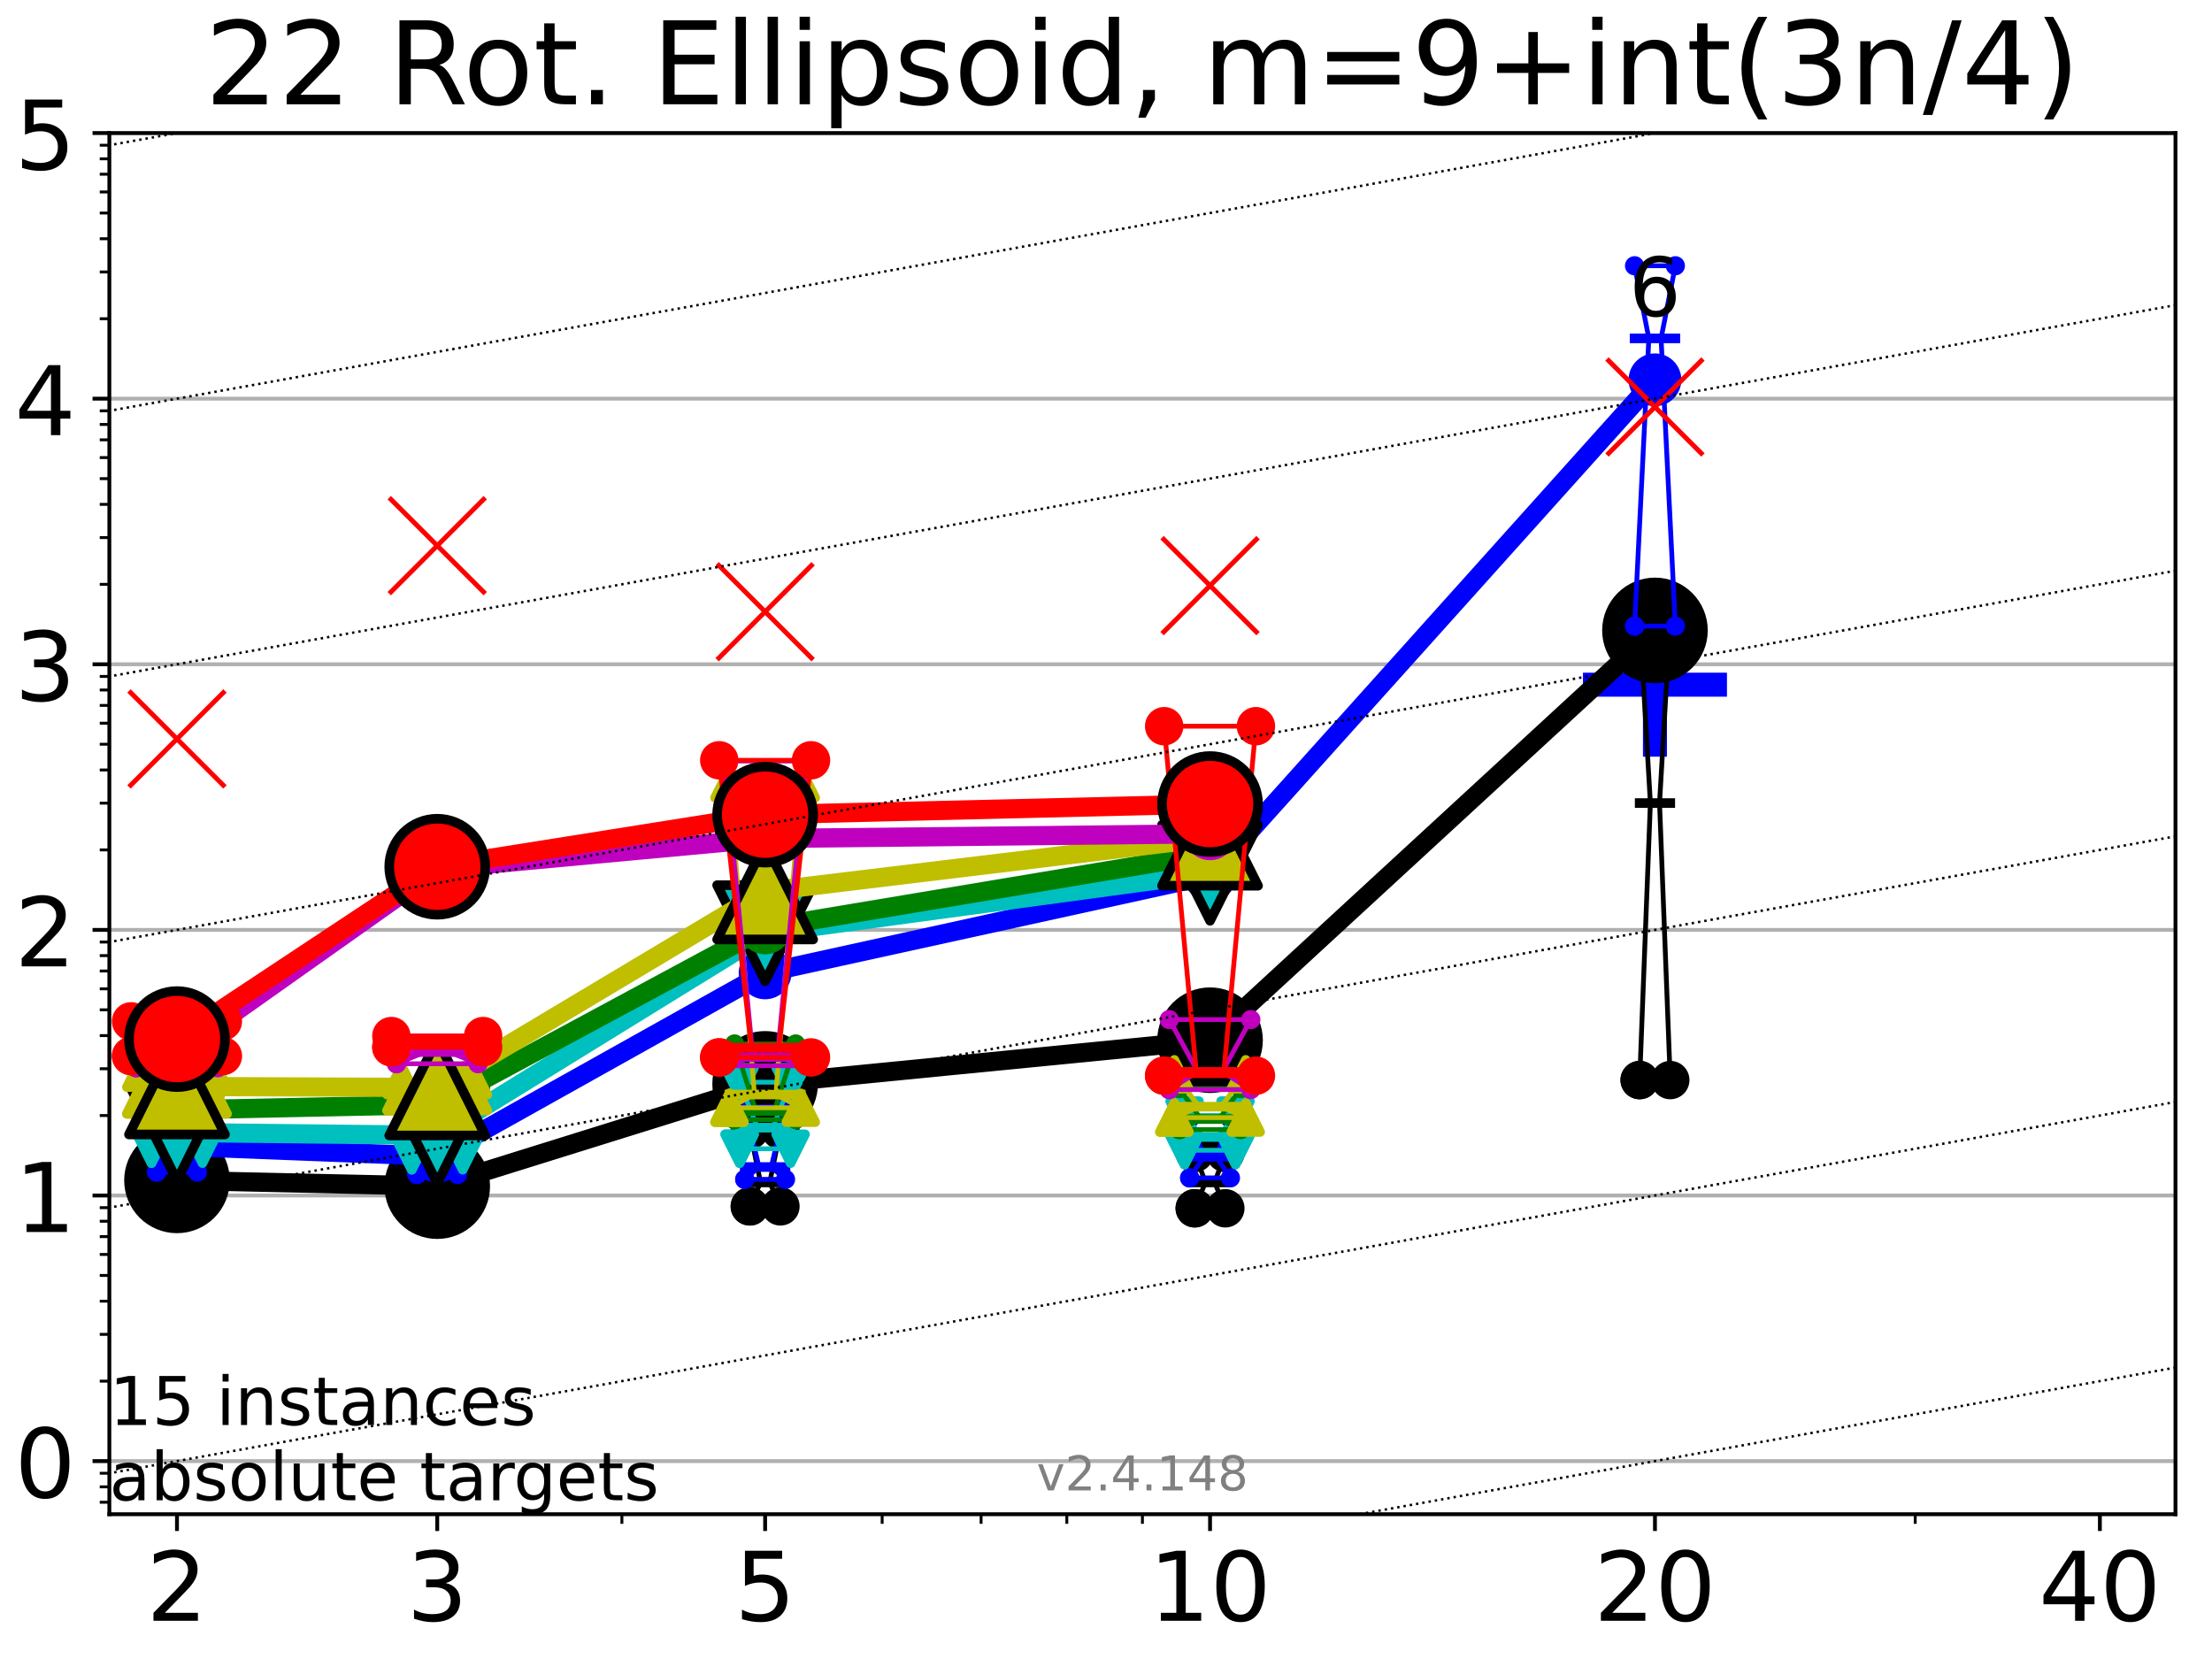 <?xml version="1.0" encoding="utf-8" standalone="no"?>
<!DOCTYPE svg PUBLIC "-//W3C//DTD SVG 1.1//EN"
  "http://www.w3.org/Graphics/SVG/1.1/DTD/svg11.dtd">
<!-- Created with matplotlib (https://matplotlib.org/) -->
<svg height="345.6pt" version="1.1" viewBox="0 0 460.8 345.6" width="460.8pt" xmlns="http://www.w3.org/2000/svg" xmlns:xlink="http://www.w3.org/1999/xlink">
 <defs>
  <style type="text/css">*{stroke-linecap:butt;stroke-linejoin:round;}</style>
 </defs>
 <g id="figure_1">
  <g id="patch_1">
   <path d="M 0 345.6 
L 460.8 345.6 
L 460.8 0 
L 0 0 
z
" style="fill:#ffffff;"/>
  </g>
  <g id="axes_1">
   <g id="patch_2">
    <path d="M 22.78 315.44 
L 453.192 315.44 
L 453.192 27.72 
L 22.78 27.72 
z
" style="fill:#ffffff;"/>
   </g>
   <g id="line2d_1">
    <defs>
     <path d="M -15 0 
L 15 0 
M 0 15 
L 0 -15 
" id="m85ba285536" style="stroke:#0000ff;stroke-width:5;"/>
    </defs>
    <g clip-path="url(#p19f29059d7)">
     <use style="fill:#0000ff;stroke:#0000ff;stroke-width:5;" x="344.758" xlink:href="#m85ba285536" y="142.628"/>
    </g>
   </g>
   <g id="matplotlib.axis_1">
    <g id="xtick_1">
     <g id="line2d_2">
      <defs>
       <path d="M 0 0 
L 0 3.5 
" id="m14878b96a0" style="stroke:#000000;stroke-width:0.8;"/>
      </defs>
      <g>
       <use style="stroke:#000000;stroke-width:0.8;" x="36.868" xlink:href="#m14878b96a0" y="315.44"/>
      </g>
     </g>
     <g id="text_1">
      <!-- 2 -->
      <g transform="translate(30.506 337.637)scale(0.2 -0.2)">
       <defs>
        <path d="M 19.188 8.297 
L 53.609 8.297 
L 53.609 0 
L 7.328 0 
L 7.328 8.297 
Q 12.938 14.109 22.625 23.891 
Q 32.328 33.688 34.812 36.531 
Q 39.547 41.844 41.422 45.531 
Q 43.312 49.219 43.312 52.781 
Q 43.312 58.594 39.234 62.25 
Q 35.156 65.922 28.609 65.922 
Q 23.969 65.922 18.812 64.312 
Q 13.672 62.703 7.812 59.422 
L 7.812 69.391 
Q 13.766 71.781 18.938 73 
Q 24.125 74.219 28.422 74.219 
Q 39.75 74.219 46.484 68.547 
Q 53.219 62.891 53.219 53.422 
Q 53.219 48.922 51.531 44.891 
Q 49.859 40.875 45.406 35.406 
Q 44.188 33.984 37.641 27.219 
Q 31.109 20.453 19.188 8.297 
z
" id="DejaVuSans-50"/>
       </defs>
       <use xlink:href="#DejaVuSans-50"/>
      </g>
     </g>
    </g>
    <g id="xtick_2">
     <g id="line2d_3">
      <g>
       <use style="stroke:#000000;stroke-width:0.8;" x="91.085" xlink:href="#m14878b96a0" y="315.44"/>
      </g>
     </g>
     <g id="text_2">
      <!-- 3 -->
      <g transform="translate(84.723 337.637)scale(0.2 -0.2)">
       <defs>
        <path d="M 40.578 39.312 
Q 47.656 37.797 51.625 33 
Q 55.609 28.219 55.609 21.188 
Q 55.609 10.406 48.188 4.484 
Q 40.766 -1.422 27.094 -1.422 
Q 22.516 -1.422 17.656 -0.516 
Q 12.797 0.391 7.625 2.203 
L 7.625 11.719 
Q 11.719 9.328 16.594 8.109 
Q 21.484 6.891 26.812 6.891 
Q 36.078 6.891 40.938 10.547 
Q 45.797 14.203 45.797 21.188 
Q 45.797 27.641 41.281 31.266 
Q 36.766 34.906 28.719 34.906 
L 20.219 34.906 
L 20.219 43.016 
L 29.109 43.016 
Q 36.375 43.016 40.234 45.922 
Q 44.094 48.828 44.094 54.297 
Q 44.094 59.906 40.109 62.906 
Q 36.141 65.922 28.719 65.922 
Q 24.656 65.922 20.016 65.031 
Q 15.375 64.156 9.812 62.312 
L 9.812 71.094 
Q 15.438 72.656 20.344 73.438 
Q 25.25 74.219 29.594 74.219 
Q 40.828 74.219 47.359 69.109 
Q 53.906 64.016 53.906 55.328 
Q 53.906 49.266 50.438 45.094 
Q 46.969 40.922 40.578 39.312 
z
" id="DejaVuSans-51"/>
       </defs>
       <use xlink:href="#DejaVuSans-51"/>
      </g>
     </g>
    </g>
    <g id="xtick_3">
     <g id="line2d_4">
      <g>
       <use style="stroke:#000000;stroke-width:0.8;" x="159.39" xlink:href="#m14878b96a0" y="315.44"/>
      </g>
     </g>
     <g id="text_3">
      <!-- 5 -->
      <g transform="translate(153.028 337.637)scale(0.2 -0.2)">
       <defs>
        <path d="M 10.797 72.906 
L 49.516 72.906 
L 49.516 64.594 
L 19.828 64.594 
L 19.828 46.734 
Q 21.969 47.469 24.109 47.828 
Q 26.266 48.188 28.422 48.188 
Q 40.625 48.188 47.75 41.5 
Q 54.891 34.812 54.891 23.391 
Q 54.891 11.625 47.562 5.094 
Q 40.234 -1.422 26.906 -1.422 
Q 22.312 -1.422 17.547 -0.641 
Q 12.797 0.141 7.719 1.703 
L 7.719 11.625 
Q 12.109 9.234 16.797 8.062 
Q 21.484 6.891 26.703 6.891 
Q 35.156 6.891 40.078 11.328 
Q 45.016 15.766 45.016 23.391 
Q 45.016 31 40.078 35.438 
Q 35.156 39.891 26.703 39.891 
Q 22.75 39.891 18.812 39.016 
Q 14.891 38.141 10.797 36.281 
z
" id="DejaVuSans-53"/>
       </defs>
       <use xlink:href="#DejaVuSans-53"/>
      </g>
     </g>
    </g>
    <g id="xtick_4">
     <g id="line2d_5">
      <g>
       <use style="stroke:#000000;stroke-width:0.8;" x="252.074" xlink:href="#m14878b96a0" y="315.44"/>
      </g>
     </g>
     <g id="text_4">
      <!-- 10 -->
      <g transform="translate(239.349 337.637)scale(0.2 -0.2)">
       <defs>
        <path d="M 12.406 8.297 
L 28.516 8.297 
L 28.516 63.922 
L 10.984 60.406 
L 10.984 69.391 
L 28.422 72.906 
L 38.281 72.906 
L 38.281 8.297 
L 54.391 8.297 
L 54.391 0 
L 12.406 0 
z
" id="DejaVuSans-49"/>
        <path d="M 31.781 66.406 
Q 24.172 66.406 20.328 58.906 
Q 16.5 51.422 16.5 36.375 
Q 16.5 21.391 20.328 13.891 
Q 24.172 6.391 31.781 6.391 
Q 39.453 6.391 43.281 13.891 
Q 47.125 21.391 47.125 36.375 
Q 47.125 51.422 43.281 58.906 
Q 39.453 66.406 31.781 66.406 
z
M 31.781 74.219 
Q 44.047 74.219 50.516 64.516 
Q 56.984 54.828 56.984 36.375 
Q 56.984 17.969 50.516 8.266 
Q 44.047 -1.422 31.781 -1.422 
Q 19.531 -1.422 13.062 8.266 
Q 6.594 17.969 6.594 36.375 
Q 6.594 54.828 13.062 64.516 
Q 19.531 74.219 31.781 74.219 
z
" id="DejaVuSans-48"/>
       </defs>
       <use xlink:href="#DejaVuSans-49"/>
       <use x="63.623" xlink:href="#DejaVuSans-48"/>
      </g>
     </g>
    </g>
    <g id="xtick_5">
     <g id="line2d_6">
      <g>
       <use style="stroke:#000000;stroke-width:0.8;" x="344.758" xlink:href="#m14878b96a0" y="315.44"/>
      </g>
     </g>
     <g id="text_5">
      <!-- 20 -->
      <g transform="translate(332.033 337.637)scale(0.2 -0.2)">
       <use xlink:href="#DejaVuSans-50"/>
       <use x="63.623" xlink:href="#DejaVuSans-48"/>
      </g>
     </g>
    </g>
    <g id="xtick_6">
     <g id="line2d_7">
      <g>
       <use style="stroke:#000000;stroke-width:0.8;" x="437.443" xlink:href="#m14878b96a0" y="315.44"/>
      </g>
     </g>
     <g id="text_6">
      <!-- 40 -->
      <g transform="translate(424.718 337.637)scale(0.2 -0.2)">
       <defs>
        <path d="M 37.797 64.312 
L 12.891 25.391 
L 37.797 25.391 
z
M 35.203 72.906 
L 47.609 72.906 
L 47.609 25.391 
L 58.016 25.391 
L 58.016 17.188 
L 47.609 17.188 
L 47.609 0 
L 37.797 0 
L 37.797 17.188 
L 4.891 17.188 
L 4.891 26.703 
z
" id="DejaVuSans-52"/>
       </defs>
       <use xlink:href="#DejaVuSans-52"/>
       <use x="63.623" xlink:href="#DejaVuSans-48"/>
      </g>
     </g>
    </g>
    <g id="xtick_7">
     <g id="line2d_8">
      <defs>
       <path d="M 0 0 
L 0 2 
" id="mde4dce77ce" style="stroke:#000000;stroke-width:0.6;"/>
      </defs>
      <g>
       <use style="stroke:#000000;stroke-width:0.6;" x="129.552" xlink:href="#mde4dce77ce" y="315.44"/>
      </g>
     </g>
    </g>
    <g id="xtick_8">
     <g id="line2d_9">
      <g>
       <use style="stroke:#000000;stroke-width:0.6;" x="183.769" xlink:href="#mde4dce77ce" y="315.44"/>
      </g>
     </g>
    </g>
    <g id="xtick_9">
     <g id="line2d_10">
      <g>
       <use style="stroke:#000000;stroke-width:0.6;" x="204.381" xlink:href="#mde4dce77ce" y="315.44"/>
      </g>
     </g>
    </g>
    <g id="xtick_10">
     <g id="line2d_11">
      <g>
       <use style="stroke:#000000;stroke-width:0.6;" x="222.237" xlink:href="#mde4dce77ce" y="315.44"/>
      </g>
     </g>
    </g>
    <g id="xtick_11">
     <g id="line2d_12">
      <g>
       <use style="stroke:#000000;stroke-width:0.6;" x="237.986" xlink:href="#mde4dce77ce" y="315.44"/>
      </g>
     </g>
    </g>
    <g id="xtick_12">
     <g id="line2d_13">
      <g>
       <use style="stroke:#000000;stroke-width:0.6;" x="398.975" xlink:href="#mde4dce77ce" y="315.44"/>
      </g>
     </g>
    </g>
   </g>
   <g id="matplotlib.axis_2">
    <g id="ytick_1">
     <g id="line2d_14">
      <path clip-path="url(#p19f29059d7)" d="M 22.78 304.374 
L 453.192 304.374 
" style="fill:none;stroke:#b0b0b0;stroke-linecap:square;stroke-width:0.8;"/>
     </g>
     <g id="line2d_15">
      <defs>
       <path d="M 0 0 
L -3.5 0 
" id="m6349d8c9e1" style="stroke:#000000;stroke-width:0.8;"/>
      </defs>
      <g>
       <use style="stroke:#000000;stroke-width:0.8;" x="22.78" xlink:href="#m6349d8c9e1" y="304.374"/>
      </g>
     </g>
     <g id="text_7">
      <!-- 0 -->
      <g transform="translate(3.055 311.972)scale(0.2 -0.2)">
       <use xlink:href="#DejaVuSans-48"/>
      </g>
     </g>
    </g>
    <g id="ytick_2">
     <g id="line2d_16">
      <path clip-path="url(#p19f29059d7)" d="M 22.78 249.043 
L 453.192 249.043 
" style="fill:none;stroke:#b0b0b0;stroke-linecap:square;stroke-width:0.8;"/>
     </g>
     <g id="line2d_17">
      <g>
       <use style="stroke:#000000;stroke-width:0.8;" x="22.78" xlink:href="#m6349d8c9e1" y="249.043"/>
      </g>
     </g>
     <g id="text_8">
      <!-- 1 -->
      <g transform="translate(3.055 256.642)scale(0.2 -0.2)">
       <use xlink:href="#DejaVuSans-49"/>
      </g>
     </g>
    </g>
    <g id="ytick_3">
     <g id="line2d_18">
      <path clip-path="url(#p19f29059d7)" d="M 22.78 193.712 
L 453.192 193.712 
" style="fill:none;stroke:#b0b0b0;stroke-linecap:square;stroke-width:0.8;"/>
     </g>
     <g id="line2d_19">
      <g>
       <use style="stroke:#000000;stroke-width:0.8;" x="22.78" xlink:href="#m6349d8c9e1" y="193.712"/>
      </g>
     </g>
     <g id="text_9">
      <!-- 2 -->
      <g transform="translate(3.055 201.311)scale(0.2 -0.2)">
       <use xlink:href="#DejaVuSans-50"/>
      </g>
     </g>
    </g>
    <g id="ytick_4">
     <g id="line2d_20">
      <path clip-path="url(#p19f29059d7)" d="M 22.78 138.382 
L 453.192 138.382 
" style="fill:none;stroke:#b0b0b0;stroke-linecap:square;stroke-width:0.8;"/>
     </g>
     <g id="line2d_21">
      <g>
       <use style="stroke:#000000;stroke-width:0.8;" x="22.78" xlink:href="#m6349d8c9e1" y="138.382"/>
      </g>
     </g>
     <g id="text_10">
      <!-- 3 -->
      <g transform="translate(3.055 145.98)scale(0.2 -0.2)">
       <use xlink:href="#DejaVuSans-51"/>
      </g>
     </g>
    </g>
    <g id="ytick_5">
     <g id="line2d_22">
      <path clip-path="url(#p19f29059d7)" d="M 22.78 83.051 
L 453.192 83.051 
" style="fill:none;stroke:#b0b0b0;stroke-linecap:square;stroke-width:0.8;"/>
     </g>
     <g id="line2d_23">
      <g>
       <use style="stroke:#000000;stroke-width:0.8;" x="22.78" xlink:href="#m6349d8c9e1" y="83.051"/>
      </g>
     </g>
     <g id="text_11">
      <!-- 4 -->
      <g transform="translate(3.055 90.649)scale(0.2 -0.2)">
       <use xlink:href="#DejaVuSans-52"/>
      </g>
     </g>
    </g>
    <g id="ytick_6">
     <g id="line2d_24">
      <path clip-path="url(#p19f29059d7)" d="M 22.78 27.72 
L 453.192 27.72 
" style="fill:none;stroke:#b0b0b0;stroke-linecap:square;stroke-width:0.8;"/>
     </g>
     <g id="line2d_25">
      <g>
       <use style="stroke:#000000;stroke-width:0.8;" x="22.78" xlink:href="#m6349d8c9e1" y="27.72"/>
      </g>
     </g>
     <g id="text_12">
      <!-- 5 -->
      <g transform="translate(3.055 35.318)scale(0.2 -0.2)">
       <use xlink:href="#DejaVuSans-53"/>
      </g>
     </g>
    </g>
    <g id="ytick_7">
     <g id="line2d_26">
      <defs>
       <path d="M 0 0 
L -2 0 
" id="mf29a86b3cc" style="stroke:#000000;stroke-width:0.6;"/>
      </defs>
      <g>
       <use style="stroke:#000000;stroke-width:0.6;" x="22.78" xlink:href="#mf29a86b3cc" y="312.945"/>
      </g>
     </g>
    </g>
    <g id="ytick_8">
     <g id="line2d_27">
      <g>
       <use style="stroke:#000000;stroke-width:0.6;" x="22.78" xlink:href="#mf29a86b3cc" y="309.736"/>
      </g>
     </g>
    </g>
    <g id="ytick_9">
     <g id="line2d_28">
      <g>
       <use style="stroke:#000000;stroke-width:0.6;" x="22.78" xlink:href="#mf29a86b3cc" y="306.906"/>
      </g>
     </g>
    </g>
    <g id="ytick_10">
     <g id="line2d_29">
      <g>
       <use style="stroke:#000000;stroke-width:0.6;" x="22.78" xlink:href="#mf29a86b3cc" y="287.718"/>
      </g>
     </g>
    </g>
    <g id="ytick_11">
     <g id="line2d_30">
      <g>
       <use style="stroke:#000000;stroke-width:0.6;" x="22.78" xlink:href="#mf29a86b3cc" y="277.974"/>
      </g>
     </g>
    </g>
    <g id="ytick_12">
     <g id="line2d_31">
      <g>
       <use style="stroke:#000000;stroke-width:0.6;" x="22.78" xlink:href="#mf29a86b3cc" y="271.061"/>
      </g>
     </g>
    </g>
    <g id="ytick_13">
     <g id="line2d_32">
      <g>
       <use style="stroke:#000000;stroke-width:0.6;" x="22.78" xlink:href="#mf29a86b3cc" y="265.699"/>
      </g>
     </g>
    </g>
    <g id="ytick_14">
     <g id="line2d_33">
      <g>
       <use style="stroke:#000000;stroke-width:0.6;" x="22.78" xlink:href="#mf29a86b3cc" y="261.318"/>
      </g>
     </g>
    </g>
    <g id="ytick_15">
     <g id="line2d_34">
      <g>
       <use style="stroke:#000000;stroke-width:0.6;" x="22.78" xlink:href="#mf29a86b3cc" y="257.614"/>
      </g>
     </g>
    </g>
    <g id="ytick_16">
     <g id="line2d_35">
      <g>
       <use style="stroke:#000000;stroke-width:0.6;" x="22.78" xlink:href="#mf29a86b3cc" y="254.405"/>
      </g>
     </g>
    </g>
    <g id="ytick_17">
     <g id="line2d_36">
      <g>
       <use style="stroke:#000000;stroke-width:0.6;" x="22.78" xlink:href="#mf29a86b3cc" y="251.575"/>
      </g>
     </g>
    </g>
    <g id="ytick_18">
     <g id="line2d_37">
      <g>
       <use style="stroke:#000000;stroke-width:0.6;" x="22.78" xlink:href="#mf29a86b3cc" y="232.387"/>
      </g>
     </g>
    </g>
    <g id="ytick_19">
     <g id="line2d_38">
      <g>
       <use style="stroke:#000000;stroke-width:0.6;" x="22.78" xlink:href="#mf29a86b3cc" y="222.644"/>
      </g>
     </g>
    </g>
    <g id="ytick_20">
     <g id="line2d_39">
      <g>
       <use style="stroke:#000000;stroke-width:0.6;" x="22.78" xlink:href="#mf29a86b3cc" y="215.731"/>
      </g>
     </g>
    </g>
    <g id="ytick_21">
     <g id="line2d_40">
      <g>
       <use style="stroke:#000000;stroke-width:0.6;" x="22.78" xlink:href="#mf29a86b3cc" y="210.369"/>
      </g>
     </g>
    </g>
    <g id="ytick_22">
     <g id="line2d_41">
      <g>
       <use style="stroke:#000000;stroke-width:0.6;" x="22.78" xlink:href="#mf29a86b3cc" y="205.987"/>
      </g>
     </g>
    </g>
    <g id="ytick_23">
     <g id="line2d_42">
      <g>
       <use style="stroke:#000000;stroke-width:0.6;" x="22.78" xlink:href="#mf29a86b3cc" y="202.283"/>
      </g>
     </g>
    </g>
    <g id="ytick_24">
     <g id="line2d_43">
      <g>
       <use style="stroke:#000000;stroke-width:0.6;" x="22.78" xlink:href="#mf29a86b3cc" y="199.074"/>
      </g>
     </g>
    </g>
    <g id="ytick_25">
     <g id="line2d_44">
      <g>
       <use style="stroke:#000000;stroke-width:0.6;" x="22.78" xlink:href="#mf29a86b3cc" y="196.244"/>
      </g>
     </g>
    </g>
    <g id="ytick_26">
     <g id="line2d_45">
      <g>
       <use style="stroke:#000000;stroke-width:0.6;" x="22.78" xlink:href="#mf29a86b3cc" y="177.056"/>
      </g>
     </g>
    </g>
    <g id="ytick_27">
     <g id="line2d_46">
      <g>
       <use style="stroke:#000000;stroke-width:0.6;" x="22.78" xlink:href="#mf29a86b3cc" y="167.313"/>
      </g>
     </g>
    </g>
    <g id="ytick_28">
     <g id="line2d_47">
      <g>
       <use style="stroke:#000000;stroke-width:0.6;" x="22.78" xlink:href="#mf29a86b3cc" y="160.4"/>
      </g>
     </g>
    </g>
    <g id="ytick_29">
     <g id="line2d_48">
      <g>
       <use style="stroke:#000000;stroke-width:0.6;" x="22.78" xlink:href="#mf29a86b3cc" y="155.038"/>
      </g>
     </g>
    </g>
    <g id="ytick_30">
     <g id="line2d_49">
      <g>
       <use style="stroke:#000000;stroke-width:0.6;" x="22.78" xlink:href="#mf29a86b3cc" y="150.657"/>
      </g>
     </g>
    </g>
    <g id="ytick_31">
     <g id="line2d_50">
      <g>
       <use style="stroke:#000000;stroke-width:0.6;" x="22.78" xlink:href="#mf29a86b3cc" y="146.952"/>
      </g>
     </g>
    </g>
    <g id="ytick_32">
     <g id="line2d_51">
      <g>
       <use style="stroke:#000000;stroke-width:0.6;" x="22.78" xlink:href="#mf29a86b3cc" y="143.744"/>
      </g>
     </g>
    </g>
    <g id="ytick_33">
     <g id="line2d_52">
      <g>
       <use style="stroke:#000000;stroke-width:0.6;" x="22.78" xlink:href="#mf29a86b3cc" y="140.913"/>
      </g>
     </g>
    </g>
    <g id="ytick_34">
     <g id="line2d_53">
      <g>
       <use style="stroke:#000000;stroke-width:0.6;" x="22.78" xlink:href="#mf29a86b3cc" y="121.725"/>
      </g>
     </g>
    </g>
    <g id="ytick_35">
     <g id="line2d_54">
      <g>
       <use style="stroke:#000000;stroke-width:0.6;" x="22.78" xlink:href="#mf29a86b3cc" y="111.982"/>
      </g>
     </g>
    </g>
    <g id="ytick_36">
     <g id="line2d_55">
      <g>
       <use style="stroke:#000000;stroke-width:0.6;" x="22.78" xlink:href="#mf29a86b3cc" y="105.069"/>
      </g>
     </g>
    </g>
    <g id="ytick_37">
     <g id="line2d_56">
      <g>
       <use style="stroke:#000000;stroke-width:0.6;" x="22.78" xlink:href="#mf29a86b3cc" y="99.707"/>
      </g>
     </g>
    </g>
    <g id="ytick_38">
     <g id="line2d_57">
      <g>
       <use style="stroke:#000000;stroke-width:0.6;" x="22.78" xlink:href="#mf29a86b3cc" y="95.326"/>
      </g>
     </g>
    </g>
    <g id="ytick_39">
     <g id="line2d_58">
      <g>
       <use style="stroke:#000000;stroke-width:0.6;" x="22.78" xlink:href="#mf29a86b3cc" y="91.622"/>
      </g>
     </g>
    </g>
    <g id="ytick_40">
     <g id="line2d_59">
      <g>
       <use style="stroke:#000000;stroke-width:0.6;" x="22.78" xlink:href="#mf29a86b3cc" y="88.413"/>
      </g>
     </g>
    </g>
    <g id="ytick_41">
     <g id="line2d_60">
      <g>
       <use style="stroke:#000000;stroke-width:0.6;" x="22.78" xlink:href="#mf29a86b3cc" y="85.583"/>
      </g>
     </g>
    </g>
    <g id="ytick_42">
     <g id="line2d_61">
      <g>
       <use style="stroke:#000000;stroke-width:0.6;" x="22.78" xlink:href="#mf29a86b3cc" y="66.395"/>
      </g>
     </g>
    </g>
    <g id="ytick_43">
     <g id="line2d_62">
      <g>
       <use style="stroke:#000000;stroke-width:0.6;" x="22.78" xlink:href="#mf29a86b3cc" y="56.651"/>
      </g>
     </g>
    </g>
    <g id="ytick_44">
     <g id="line2d_63">
      <g>
       <use style="stroke:#000000;stroke-width:0.6;" x="22.78" xlink:href="#mf29a86b3cc" y="49.738"/>
      </g>
     </g>
    </g>
    <g id="ytick_45">
     <g id="line2d_64">
      <g>
       <use style="stroke:#000000;stroke-width:0.6;" x="22.78" xlink:href="#mf29a86b3cc" y="44.376"/>
      </g>
     </g>
    </g>
    <g id="ytick_46">
     <g id="line2d_65">
      <g>
       <use style="stroke:#000000;stroke-width:0.6;" x="22.78" xlink:href="#mf29a86b3cc" y="39.995"/>
      </g>
     </g>
    </g>
    <g id="ytick_47">
     <g id="line2d_66">
      <g>
       <use style="stroke:#000000;stroke-width:0.6;" x="22.78" xlink:href="#mf29a86b3cc" y="36.291"/>
      </g>
     </g>
    </g>
    <g id="ytick_48">
     <g id="line2d_67">
      <g>
       <use style="stroke:#000000;stroke-width:0.6;" x="22.78" xlink:href="#mf29a86b3cc" y="33.082"/>
      </g>
     </g>
    </g>
    <g id="ytick_49">
     <g id="line2d_68">
      <g>
       <use style="stroke:#000000;stroke-width:0.6;" x="22.78" xlink:href="#mf29a86b3cc" y="30.252"/>
      </g>
     </g>
    </g>
   </g>
   <g id="line2d_69">
    <path clip-path="url(#p19f29059d7)" d="M 33.682 250.276 
L 35.912 244.662 
L 33.682 242.739 
L 40.054 242.739 
L 37.824 244.662 
L 40.054 250.276 
L 33.682 250.276 
" style="fill:none;stroke:#000000;stroke-linecap:square;"/>
   </g>
   <g id="line2d_70">
    <path clip-path="url(#p19f29059d7)" d="M 33.682 250.276 
L 40.054 250.276 
L 40.054 242.739 
L 33.682 242.739 
L 33.682 250.276 
" style="fill:none;"/>
    <defs>
     <path d="M 0 3 
C 0.796 3 1.559 2.684 2.121 2.121 
C 2.684 1.559 3 0.796 3 0 
C 3 -0.796 2.684 -1.559 2.121 -2.121 
C 1.559 -2.684 0.796 -3 0 -3 
C -0.796 -3 -1.559 -2.684 -2.121 -2.121 
C -2.684 -1.559 -3 -0.796 -3 0 
C -3 0.796 -2.684 1.559 -2.121 2.121 
C -1.559 2.684 -0.796 3 0 3 
z
" id="mfff6969c31" style="stroke:#000000;stroke-width:2;"/>
    </defs>
    <g clip-path="url(#p19f29059d7)">
     <use style="stroke:#000000;stroke-width:2;" x="33.682" xlink:href="#mfff6969c31" y="250.276"/>
     <use style="stroke:#000000;stroke-width:2;" x="40.054" xlink:href="#mfff6969c31" y="250.276"/>
     <use style="stroke:#000000;stroke-width:2;" x="40.054" xlink:href="#mfff6969c31" y="242.739"/>
     <use style="stroke:#000000;stroke-width:2;" x="33.682" xlink:href="#mfff6969c31" y="242.739"/>
     <use style="stroke:#000000;stroke-width:2;" x="33.682" xlink:href="#mfff6969c31" y="250.276"/>
    </g>
   </g>
   <g id="line2d_71">
    <path clip-path="url(#p19f29059d7)" d="M 33.682 244.662 
L 40.054 244.662 
" style="fill:none;stroke:#000000;stroke-linecap:square;stroke-width:2;"/>
   </g>
   <g id="line2d_72">
    <path clip-path="url(#p19f29059d7)" d="M 87.899 249.858 
L 90.129 246.035 
L 87.899 244.998 
L 94.271 244.998 
L 92.041 246.035 
L 94.271 249.858 
L 87.899 249.858 
" style="fill:none;stroke:#000000;stroke-linecap:square;"/>
   </g>
   <g id="line2d_73">
    <path clip-path="url(#p19f29059d7)" d="M 87.899 249.858 
L 94.271 249.858 
L 94.271 244.998 
L 87.899 244.998 
L 87.899 249.858 
" style="fill:none;"/>
    <g clip-path="url(#p19f29059d7)">
     <use style="stroke:#000000;stroke-width:2;" x="87.899" xlink:href="#mfff6969c31" y="249.858"/>
     <use style="stroke:#000000;stroke-width:2;" x="94.271" xlink:href="#mfff6969c31" y="249.858"/>
     <use style="stroke:#000000;stroke-width:2;" x="94.271" xlink:href="#mfff6969c31" y="244.998"/>
     <use style="stroke:#000000;stroke-width:2;" x="87.899" xlink:href="#mfff6969c31" y="244.998"/>
     <use style="stroke:#000000;stroke-width:2;" x="87.899" xlink:href="#mfff6969c31" y="249.858"/>
    </g>
   </g>
   <g id="line2d_74">
    <path clip-path="url(#p19f29059d7)" d="M 87.899 246.035 
L 94.271 246.035 
" style="fill:none;stroke:#000000;stroke-linecap:square;stroke-width:2;"/>
   </g>
   <g id="line2d_75">
    <path clip-path="url(#p19f29059d7)" d="M 156.204 251.309 
L 158.434 246.32 
L 156.204 235.459 
L 162.576 235.459 
L 160.346 246.32 
L 162.576 251.309 
L 156.204 251.309 
" style="fill:none;stroke:#000000;stroke-linecap:square;"/>
   </g>
   <g id="line2d_76">
    <path clip-path="url(#p19f29059d7)" d="M 156.204 251.309 
L 162.576 251.309 
L 162.576 235.459 
L 156.204 235.459 
L 156.204 251.309 
" style="fill:none;"/>
    <g clip-path="url(#p19f29059d7)">
     <use style="stroke:#000000;stroke-width:2;" x="156.204" xlink:href="#mfff6969c31" y="251.309"/>
     <use style="stroke:#000000;stroke-width:2;" x="162.576" xlink:href="#mfff6969c31" y="251.309"/>
     <use style="stroke:#000000;stroke-width:2;" x="162.576" xlink:href="#mfff6969c31" y="235.459"/>
     <use style="stroke:#000000;stroke-width:2;" x="156.204" xlink:href="#mfff6969c31" y="235.459"/>
     <use style="stroke:#000000;stroke-width:2;" x="156.204" xlink:href="#mfff6969c31" y="251.309"/>
    </g>
   </g>
   <g id="line2d_77">
    <path clip-path="url(#p19f29059d7)" d="M 156.204 246.32 
L 162.576 246.32 
" style="fill:none;stroke:#000000;stroke-linecap:square;stroke-width:2;"/>
   </g>
   <g id="line2d_78">
    <path clip-path="url(#p19f29059d7)" d="M 248.888 251.709 
L 251.118 246.32 
L 248.888 240.197 
L 255.26 240.197 
L 253.03 246.32 
L 255.26 251.709 
L 248.888 251.709 
" style="fill:none;stroke:#000000;stroke-linecap:square;"/>
   </g>
   <g id="line2d_79">
    <path clip-path="url(#p19f29059d7)" d="M 248.888 251.709 
L 255.26 251.709 
L 255.26 240.197 
L 248.888 240.197 
L 248.888 251.709 
" style="fill:none;"/>
    <g clip-path="url(#p19f29059d7)">
     <use style="stroke:#000000;stroke-width:2;" x="248.888" xlink:href="#mfff6969c31" y="251.709"/>
     <use style="stroke:#000000;stroke-width:2;" x="255.26" xlink:href="#mfff6969c31" y="251.709"/>
     <use style="stroke:#000000;stroke-width:2;" x="255.26" xlink:href="#mfff6969c31" y="240.197"/>
     <use style="stroke:#000000;stroke-width:2;" x="248.888" xlink:href="#mfff6969c31" y="240.197"/>
     <use style="stroke:#000000;stroke-width:2;" x="248.888" xlink:href="#mfff6969c31" y="251.709"/>
    </g>
   </g>
   <g id="line2d_80">
    <path clip-path="url(#p19f29059d7)" d="M 248.888 246.32 
L 255.26 246.32 
" style="fill:none;stroke:#000000;stroke-linecap:square;stroke-width:2;"/>
   </g>
   <g id="line2d_81">
    <path clip-path="url(#p19f29059d7)" d="M 341.572 224.998 
L 343.803 167.293 
L 341.572 129.01 
L 347.945 129.01 
L 345.714 167.293 
L 347.945 224.998 
L 341.572 224.998 
" style="fill:none;stroke:#000000;stroke-linecap:square;"/>
   </g>
   <g id="line2d_82">
    <path clip-path="url(#p19f29059d7)" d="M 341.572 224.998 
L 347.945 224.998 
L 347.945 129.01 
L 341.572 129.01 
L 341.572 224.998 
" style="fill:none;"/>
    <g clip-path="url(#p19f29059d7)">
     <use style="stroke:#000000;stroke-width:2;" x="341.572" xlink:href="#mfff6969c31" y="224.998"/>
     <use style="stroke:#000000;stroke-width:2;" x="347.945" xlink:href="#mfff6969c31" y="224.998"/>
     <use style="stroke:#000000;stroke-width:2;" x="347.945" xlink:href="#mfff6969c31" y="129.01"/>
     <use style="stroke:#000000;stroke-width:2;" x="341.572" xlink:href="#mfff6969c31" y="129.01"/>
     <use style="stroke:#000000;stroke-width:2;" x="341.572" xlink:href="#mfff6969c31" y="224.998"/>
    </g>
   </g>
   <g id="line2d_83">
    <path clip-path="url(#p19f29059d7)" d="M 341.572 167.293 
L 347.945 167.293 
" style="fill:none;stroke:#000000;stroke-linecap:square;stroke-width:2;"/>
   </g>
   <g id="line2d_84">
    <path clip-path="url(#p19f29059d7)" d="M 36.868 245.894 
L 91.085 247.095 
" style="fill:none;stroke:#000000;stroke-linecap:square;stroke-width:4;"/>
   </g>
   <g id="line2d_85">
    <path clip-path="url(#p19f29059d7)" d="M 91.085 247.095 
L 159.39 225.788 
" style="fill:none;stroke:#000000;stroke-linecap:square;stroke-width:4;"/>
   </g>
   <g id="line2d_86">
    <path clip-path="url(#p19f29059d7)" d="M 159.39 225.788 
L 252.074 216.695 
" style="fill:none;stroke:#000000;stroke-linecap:square;stroke-width:4;"/>
   </g>
   <g id="line2d_87">
    <path clip-path="url(#p19f29059d7)" d="M 252.074 216.695 
L 344.758 131.327 
" style="fill:none;stroke:#000000;stroke-linecap:square;stroke-width:4;"/>
   </g>
   <g id="line2d_88">
    <path clip-path="url(#p19f29059d7)" d="M 36.868 245.894 
L 91.085 247.095 
L 159.39 225.788 
L 252.074 216.695 
L 344.758 131.327 
" style="fill:none;"/>
    <defs>
     <path d="M 0 10 
C 2.652 10 5.196 8.946 7.071 7.071 
C 8.946 5.196 10 2.652 10 0 
C 10 -2.652 8.946 -5.196 7.071 -7.071 
C 5.196 -8.946 2.652 -10 0 -10 
C -2.652 -10 -5.196 -8.946 -7.071 -7.071 
C -8.946 -5.196 -10 -2.652 -10 0 
C -10 2.652 -8.946 5.196 -7.071 7.071 
C -5.196 8.946 -2.652 10 0 10 
z
" id="m67197ab613" style="stroke:#000000;stroke-width:2;"/>
    </defs>
    <g clip-path="url(#p19f29059d7)">
     <use style="stroke:#000000;stroke-width:2;" x="36.868" xlink:href="#m67197ab613" y="245.894"/>
     <use style="stroke:#000000;stroke-width:2;" x="91.085" xlink:href="#m67197ab613" y="247.095"/>
     <use style="stroke:#000000;stroke-width:2;" x="159.39" xlink:href="#m67197ab613" y="225.788"/>
     <use style="stroke:#000000;stroke-width:2;" x="252.074" xlink:href="#m67197ab613" y="216.695"/>
     <use style="stroke:#000000;stroke-width:2;" x="344.758" xlink:href="#m67197ab613" y="131.327"/>
    </g>
   </g>
   <g id="line2d_89">
    <path clip-path="url(#p19f29059d7)" d="M 32.62 244.166 
L 35.594 239.3 
L 32.62 236.292 
L 41.116 236.292 
L 38.143 239.3 
L 41.116 244.166 
L 32.62 244.166 
" style="fill:none;stroke:#0000ff;stroke-linecap:square;"/>
   </g>
   <g id="line2d_90">
    <path clip-path="url(#p19f29059d7)" d="M 32.62 244.166 
L 41.116 244.166 
L 41.116 236.292 
L 32.62 236.292 
L 32.62 244.166 
" style="fill:none;"/>
    <defs>
     <path d="M 0 1.5 
C 0.398 1.5 0.779 1.342 1.061 1.061 
C 1.342 0.779 1.5 0.398 1.5 0 
C 1.5 -0.398 1.342 -0.779 1.061 -1.061 
C 0.779 -1.342 0.398 -1.5 0 -1.5 
C -0.398 -1.5 -0.779 -1.342 -1.061 -1.061 
C -1.342 -0.779 -1.5 -0.398 -1.5 0 
C -1.5 0.398 -1.342 0.779 -1.061 1.061 
C -0.779 1.342 -0.398 1.5 0 1.5 
z
" id="m612fa42ad6" style="stroke:#0000ff;"/>
    </defs>
    <g clip-path="url(#p19f29059d7)">
     <use style="fill:#0000ff;stroke:#0000ff;" x="32.62" xlink:href="#m612fa42ad6" y="244.166"/>
     <use style="fill:#0000ff;stroke:#0000ff;" x="41.116" xlink:href="#m612fa42ad6" y="244.166"/>
     <use style="fill:#0000ff;stroke:#0000ff;" x="41.116" xlink:href="#m612fa42ad6" y="236.292"/>
     <use style="fill:#0000ff;stroke:#0000ff;" x="32.62" xlink:href="#m612fa42ad6" y="236.292"/>
     <use style="fill:#0000ff;stroke:#0000ff;" x="32.62" xlink:href="#m612fa42ad6" y="244.166"/>
    </g>
   </g>
   <g id="line2d_91">
    <path clip-path="url(#p19f29059d7)" d="M 32.62 239.3 
L 41.116 239.3 
" style="fill:none;stroke:#0000ff;stroke-linecap:square;stroke-width:2;"/>
   </g>
   <g id="line2d_92">
    <path clip-path="url(#p19f29059d7)" d="M 86.837 244.662 
L 89.811 240.958 
L 86.837 239.84 
L 95.333 239.84 
L 92.359 240.958 
L 95.333 244.662 
L 86.837 244.662 
" style="fill:none;stroke:#0000ff;stroke-linecap:square;"/>
   </g>
   <g id="line2d_93">
    <path clip-path="url(#p19f29059d7)" d="M 86.837 244.662 
L 95.333 244.662 
L 95.333 239.84 
L 86.837 239.84 
L 86.837 244.662 
" style="fill:none;"/>
    <g clip-path="url(#p19f29059d7)">
     <use style="fill:#0000ff;stroke:#0000ff;" x="86.837" xlink:href="#m612fa42ad6" y="244.662"/>
     <use style="fill:#0000ff;stroke:#0000ff;" x="95.333" xlink:href="#m612fa42ad6" y="244.662"/>
     <use style="fill:#0000ff;stroke:#0000ff;" x="95.333" xlink:href="#m612fa42ad6" y="239.84"/>
     <use style="fill:#0000ff;stroke:#0000ff;" x="86.837" xlink:href="#m612fa42ad6" y="239.84"/>
     <use style="fill:#0000ff;stroke:#0000ff;" x="86.837" xlink:href="#m612fa42ad6" y="244.662"/>
    </g>
   </g>
   <g id="line2d_94">
    <path clip-path="url(#p19f29059d7)" d="M 86.837 240.958 
L 95.333 240.958 
" style="fill:none;stroke:#0000ff;stroke-linecap:square;stroke-width:2;"/>
   </g>
   <g id="line2d_95">
    <path clip-path="url(#p19f29059d7)" d="M 155.142 245.685 
L 158.116 243.111 
L 155.142 230.538 
L 163.638 230.538 
L 160.665 243.111 
L 163.638 245.685 
L 155.142 245.685 
" style="fill:none;stroke:#0000ff;stroke-linecap:square;"/>
   </g>
   <g id="line2d_96">
    <path clip-path="url(#p19f29059d7)" d="M 155.142 245.685 
L 163.638 245.685 
L 163.638 230.538 
L 155.142 230.538 
L 155.142 245.685 
" style="fill:none;"/>
    <g clip-path="url(#p19f29059d7)">
     <use style="fill:#0000ff;stroke:#0000ff;" x="155.142" xlink:href="#m612fa42ad6" y="245.685"/>
     <use style="fill:#0000ff;stroke:#0000ff;" x="163.638" xlink:href="#m612fa42ad6" y="245.685"/>
     <use style="fill:#0000ff;stroke:#0000ff;" x="163.638" xlink:href="#m612fa42ad6" y="230.538"/>
     <use style="fill:#0000ff;stroke:#0000ff;" x="155.142" xlink:href="#m612fa42ad6" y="230.538"/>
     <use style="fill:#0000ff;stroke:#0000ff;" x="155.142" xlink:href="#m612fa42ad6" y="245.685"/>
    </g>
   </g>
   <g id="line2d_97">
    <path clip-path="url(#p19f29059d7)" d="M 155.142 243.111 
L 163.638 243.111 
" style="fill:none;stroke:#0000ff;stroke-linecap:square;stroke-width:2;"/>
   </g>
   <g id="line2d_98">
    <path clip-path="url(#p19f29059d7)" d="M 247.826 245.373 
L 250.8 240.958 
L 247.826 233.057 
L 256.322 233.057 
L 253.349 240.958 
L 256.322 245.373 
L 247.826 245.373 
" style="fill:none;stroke:#0000ff;stroke-linecap:square;"/>
   </g>
   <g id="line2d_99">
    <path clip-path="url(#p19f29059d7)" d="M 247.826 245.373 
L 256.322 245.373 
L 256.322 233.057 
L 247.826 233.057 
L 247.826 245.373 
" style="fill:none;"/>
    <g clip-path="url(#p19f29059d7)">
     <use style="fill:#0000ff;stroke:#0000ff;" x="247.826" xlink:href="#m612fa42ad6" y="245.373"/>
     <use style="fill:#0000ff;stroke:#0000ff;" x="256.322" xlink:href="#m612fa42ad6" y="245.373"/>
     <use style="fill:#0000ff;stroke:#0000ff;" x="256.322" xlink:href="#m612fa42ad6" y="233.057"/>
     <use style="fill:#0000ff;stroke:#0000ff;" x="247.826" xlink:href="#m612fa42ad6" y="233.057"/>
     <use style="fill:#0000ff;stroke:#0000ff;" x="247.826" xlink:href="#m612fa42ad6" y="245.373"/>
    </g>
   </g>
   <g id="line2d_100">
    <path clip-path="url(#p19f29059d7)" d="M 247.826 240.958 
L 256.322 240.958 
" style="fill:none;stroke:#0000ff;stroke-linecap:square;stroke-width:2;"/>
   </g>
   <g id="line2d_101">
    <path clip-path="url(#p19f29059d7)" d="M 340.51 130.431 
L 343.484 70.49 
L 340.51 55.364 
L 349.007 55.364 
L 346.033 70.49 
L 349.007 130.431 
L 340.51 130.431 
" style="fill:none;stroke:#0000ff;stroke-linecap:square;"/>
   </g>
   <g id="line2d_102">
    <path clip-path="url(#p19f29059d7)" d="M 340.51 130.431 
L 349.007 130.431 
L 349.007 55.364 
L 340.51 55.364 
L 340.51 130.431 
" style="fill:none;"/>
    <g clip-path="url(#p19f29059d7)">
     <use style="fill:#0000ff;stroke:#0000ff;" x="340.51" xlink:href="#m612fa42ad6" y="130.431"/>
     <use style="fill:#0000ff;stroke:#0000ff;" x="349.007" xlink:href="#m612fa42ad6" y="130.431"/>
     <use style="fill:#0000ff;stroke:#0000ff;" x="349.007" xlink:href="#m612fa42ad6" y="55.364"/>
     <use style="fill:#0000ff;stroke:#0000ff;" x="340.51" xlink:href="#m612fa42ad6" y="55.364"/>
     <use style="fill:#0000ff;stroke:#0000ff;" x="340.51" xlink:href="#m612fa42ad6" y="130.431"/>
    </g>
   </g>
   <g id="line2d_103">
    <path clip-path="url(#p19f29059d7)" d="M 340.51 70.49 
L 349.007 70.49 
" style="fill:none;stroke:#0000ff;stroke-linecap:square;stroke-width:2;"/>
   </g>
   <g id="line2d_104">
    <path clip-path="url(#p19f29059d7)" d="M 36.868 238.772 
L 91.085 240.882 
" style="fill:none;stroke:#0000ff;stroke-linecap:square;stroke-width:4;"/>
   </g>
   <g id="line2d_105">
    <path clip-path="url(#p19f29059d7)" d="M 91.085 240.882 
L 159.39 202.671 
" style="fill:none;stroke:#0000ff;stroke-linecap:square;stroke-width:4;"/>
   </g>
   <g id="line2d_106">
    <path clip-path="url(#p19f29059d7)" d="M 159.39 202.671 
L 252.074 182.339 
" style="fill:none;stroke:#0000ff;stroke-linecap:square;stroke-width:4;"/>
   </g>
   <g id="line2d_107">
    <path clip-path="url(#p19f29059d7)" d="M 252.074 182.339 
L 344.758 79.123 
" style="fill:none;stroke:#0000ff;stroke-linecap:square;stroke-width:4;"/>
   </g>
   <g id="line2d_108">
    <path clip-path="url(#p19f29059d7)" d="M 36.868 238.772 
L 91.085 240.882 
L 159.39 202.671 
L 252.074 182.339 
L 344.758 79.123 
" style="fill:none;"/>
    <defs>
     <path d="M 0 5 
C 1.326 5 2.598 4.473 3.536 3.536 
C 4.473 2.598 5 1.326 5 0 
C 5 -1.326 4.473 -2.598 3.536 -3.536 
C 2.598 -4.473 1.326 -5 0 -5 
C -1.326 -5 -2.598 -4.473 -3.536 -3.536 
C -4.473 -2.598 -5 -1.326 -5 0 
C -5 1.326 -4.473 2.598 -3.536 3.536 
C -2.598 4.473 -1.326 5 0 5 
z
" id="m1774f98fba" style="stroke:#0000ff;"/>
    </defs>
    <g clip-path="url(#p19f29059d7)">
     <use style="fill:#0000ff;stroke:#0000ff;" x="36.868" xlink:href="#m1774f98fba" y="238.772"/>
     <use style="fill:#0000ff;stroke:#0000ff;" x="91.085" xlink:href="#m1774f98fba" y="240.882"/>
     <use style="fill:#0000ff;stroke:#0000ff;" x="159.39" xlink:href="#m1774f98fba" y="202.671"/>
     <use style="fill:#0000ff;stroke:#0000ff;" x="252.074" xlink:href="#m1774f98fba" y="182.339"/>
     <use style="fill:#0000ff;stroke:#0000ff;" x="344.758" xlink:href="#m1774f98fba" y="79.123"/>
    </g>
   </g>
   <g id="line2d_109">
    <path clip-path="url(#p19f29059d7)" d="M 31.558 239.3 
L 35.275 236.292 
L 31.558 233.938 
L 42.178 233.938 
L 38.461 236.292 
L 42.178 239.3 
L 31.558 239.3 
" style="fill:none;stroke:#00bfbf;stroke-linecap:square;"/>
   </g>
   <g id="line2d_110">
    <path clip-path="url(#p19f29059d7)" d="M 31.558 239.3 
L 42.178 239.3 
L 42.178 233.938 
L 31.558 233.938 
L 31.558 239.3 
" style="fill:none;"/>
    <defs>
     <path d="M -0 3 
L 3 -3 
L -3 -3 
z
" id="m7fc327d539" style="stroke:#00bfbf;stroke-linejoin:miter;stroke-width:2;"/>
    </defs>
    <g clip-path="url(#p19f29059d7)">
     <use style="fill:#00bfbf;stroke:#00bfbf;stroke-linejoin:miter;stroke-width:2;" x="31.558" xlink:href="#m7fc327d539" y="239.3"/>
     <use style="fill:#00bfbf;stroke:#00bfbf;stroke-linejoin:miter;stroke-width:2;" x="42.178" xlink:href="#m7fc327d539" y="239.3"/>
     <use style="fill:#00bfbf;stroke:#00bfbf;stroke-linejoin:miter;stroke-width:2;" x="42.178" xlink:href="#m7fc327d539" y="233.938"/>
     <use style="fill:#00bfbf;stroke:#00bfbf;stroke-linejoin:miter;stroke-width:2;" x="31.558" xlink:href="#m7fc327d539" y="233.938"/>
     <use style="fill:#00bfbf;stroke:#00bfbf;stroke-linejoin:miter;stroke-width:2;" x="31.558" xlink:href="#m7fc327d539" y="239.3"/>
    </g>
   </g>
   <g id="line2d_111">
    <path clip-path="url(#p19f29059d7)" d="M 31.558 236.292 
L 42.178 236.292 
" style="fill:none;stroke:#00bfbf;stroke-linecap:square;stroke-width:2;"/>
   </g>
   <g id="line2d_112">
    <path clip-path="url(#p19f29059d7)" d="M 85.775 240.673 
L 89.492 237.749 
L 85.775 234.045 
L 96.395 234.045 
L 92.678 237.749 
L 96.395 240.673 
L 85.775 240.673 
" style="fill:none;stroke:#00bfbf;stroke-linecap:square;"/>
   </g>
   <g id="line2d_113">
    <path clip-path="url(#p19f29059d7)" d="M 85.775 240.673 
L 96.395 240.673 
L 96.395 234.045 
L 85.775 234.045 
L 85.775 240.673 
" style="fill:none;"/>
    <g clip-path="url(#p19f29059d7)">
     <use style="fill:#00bfbf;stroke:#00bfbf;stroke-linejoin:miter;stroke-width:2;" x="85.775" xlink:href="#m7fc327d539" y="240.673"/>
     <use style="fill:#00bfbf;stroke:#00bfbf;stroke-linejoin:miter;stroke-width:2;" x="96.395" xlink:href="#m7fc327d539" y="240.673"/>
     <use style="fill:#00bfbf;stroke:#00bfbf;stroke-linejoin:miter;stroke-width:2;" x="96.395" xlink:href="#m7fc327d539" y="234.045"/>
     <use style="fill:#00bfbf;stroke:#00bfbf;stroke-linejoin:miter;stroke-width:2;" x="85.775" xlink:href="#m7fc327d539" y="234.045"/>
     <use style="fill:#00bfbf;stroke:#00bfbf;stroke-linejoin:miter;stroke-width:2;" x="85.775" xlink:href="#m7fc327d539" y="240.673"/>
    </g>
   </g>
   <g id="line2d_114">
    <path clip-path="url(#p19f29059d7)" d="M 85.775 237.749 
L 96.395 237.749 
" style="fill:none;stroke:#00bfbf;stroke-linecap:square;stroke-width:2;"/>
   </g>
   <g id="line2d_115">
    <path clip-path="url(#p19f29059d7)" d="M 154.08 239.3 
L 157.797 234.919 
L 154.08 225.444 
L 164.7 225.444 
L 160.983 234.919 
L 164.7 239.3 
L 154.08 239.3 
" style="fill:none;stroke:#00bfbf;stroke-linecap:square;"/>
   </g>
   <g id="line2d_116">
    <path clip-path="url(#p19f29059d7)" d="M 154.08 239.3 
L 164.7 239.3 
L 164.7 225.444 
L 154.08 225.444 
L 154.08 239.3 
" style="fill:none;"/>
    <g clip-path="url(#p19f29059d7)">
     <use style="fill:#00bfbf;stroke:#00bfbf;stroke-linejoin:miter;stroke-width:2;" x="154.08" xlink:href="#m7fc327d539" y="239.3"/>
     <use style="fill:#00bfbf;stroke:#00bfbf;stroke-linejoin:miter;stroke-width:2;" x="164.7" xlink:href="#m7fc327d539" y="239.3"/>
     <use style="fill:#00bfbf;stroke:#00bfbf;stroke-linejoin:miter;stroke-width:2;" x="164.7" xlink:href="#m7fc327d539" y="225.444"/>
     <use style="fill:#00bfbf;stroke:#00bfbf;stroke-linejoin:miter;stroke-width:2;" x="154.08" xlink:href="#m7fc327d539" y="225.444"/>
     <use style="fill:#00bfbf;stroke:#00bfbf;stroke-linejoin:miter;stroke-width:2;" x="154.08" xlink:href="#m7fc327d539" y="239.3"/>
    </g>
   </g>
   <g id="line2d_117">
    <path clip-path="url(#p19f29059d7)" d="M 154.08 234.919 
L 164.7 234.919 
" style="fill:none;stroke:#00bfbf;stroke-linecap:square;stroke-width:2;"/>
   </g>
   <g id="line2d_118">
    <path clip-path="url(#p19f29059d7)" d="M 246.764 239.622 
L 250.481 236.864 
L 246.764 232.387 
L 257.384 232.387 
L 253.667 236.864 
L 257.384 239.622 
L 246.764 239.622 
" style="fill:none;stroke:#00bfbf;stroke-linecap:square;"/>
   </g>
   <g id="line2d_119">
    <path clip-path="url(#p19f29059d7)" d="M 246.764 239.622 
L 257.384 239.622 
L 257.384 232.387 
L 246.764 232.387 
L 246.764 239.622 
" style="fill:none;"/>
    <g clip-path="url(#p19f29059d7)">
     <use style="fill:#00bfbf;stroke:#00bfbf;stroke-linejoin:miter;stroke-width:2;" x="246.764" xlink:href="#m7fc327d539" y="239.622"/>
     <use style="fill:#00bfbf;stroke:#00bfbf;stroke-linejoin:miter;stroke-width:2;" x="257.384" xlink:href="#m7fc327d539" y="239.622"/>
     <use style="fill:#00bfbf;stroke:#00bfbf;stroke-linejoin:miter;stroke-width:2;" x="257.384" xlink:href="#m7fc327d539" y="232.387"/>
     <use style="fill:#00bfbf;stroke:#00bfbf;stroke-linejoin:miter;stroke-width:2;" x="246.764" xlink:href="#m7fc327d539" y="232.387"/>
     <use style="fill:#00bfbf;stroke:#00bfbf;stroke-linejoin:miter;stroke-width:2;" x="246.764" xlink:href="#m7fc327d539" y="239.622"/>
    </g>
   </g>
   <g id="line2d_120">
    <path clip-path="url(#p19f29059d7)" d="M 246.764 236.864 
L 257.384 236.864 
" style="fill:none;stroke:#00bfbf;stroke-linecap:square;stroke-width:2;"/>
   </g>
   <g id="line2d_121">
    <path clip-path="url(#p19f29059d7)" d="M 36.868 235.918 
L 91.085 236.513 
" style="fill:none;stroke:#00bfbf;stroke-linecap:square;stroke-width:4;"/>
   </g>
   <g id="line2d_122">
    <path clip-path="url(#p19f29059d7)" d="M 91.085 236.513 
L 159.39 194.398 
" style="fill:none;stroke:#00bfbf;stroke-linecap:square;stroke-width:4;"/>
   </g>
   <g id="line2d_123">
    <path clip-path="url(#p19f29059d7)" d="M 159.39 194.398 
L 252.074 181.818 
" style="fill:none;stroke:#00bfbf;stroke-linecap:square;stroke-width:4;"/>
   </g>
   <g id="line2d_124">
    <path clip-path="url(#p19f29059d7)" d="M 36.868 235.918 
L 91.085 236.513 
L 159.39 194.398 
L 252.074 181.818 
" style="fill:none;"/>
    <defs>
     <path d="M -0 10 
L 10 -10 
L -10 -10 
z
" id="m72fc6db27b" style="stroke:#000000;stroke-linejoin:miter;stroke-width:2;"/>
    </defs>
    <g clip-path="url(#p19f29059d7)">
     <use style="fill:#00bfbf;stroke:#000000;stroke-linejoin:miter;stroke-width:2;" x="36.868" xlink:href="#m72fc6db27b" y="235.918"/>
     <use style="fill:#00bfbf;stroke:#000000;stroke-linejoin:miter;stroke-width:2;" x="91.085" xlink:href="#m72fc6db27b" y="236.513"/>
     <use style="fill:#00bfbf;stroke:#000000;stroke-linejoin:miter;stroke-width:2;" x="159.39" xlink:href="#m72fc6db27b" y="194.398"/>
     <use style="fill:#00bfbf;stroke:#000000;stroke-linejoin:miter;stroke-width:2;" x="252.074" xlink:href="#m72fc6db27b" y="181.818"/>
    </g>
   </g>
   <g id="line2d_125">
    <path clip-path="url(#p19f29059d7)" d="M 30.496 233.619 
L 34.957 232.387 
L 30.496 228.006 
L 43.24 228.006 
L 38.78 232.387 
L 43.24 233.619 
L 30.496 233.619 
" style="fill:none;stroke:#008000;stroke-linecap:square;"/>
   </g>
   <g id="line2d_126">
    <path clip-path="url(#p19f29059d7)" d="M 30.496 233.619 
L 43.24 233.619 
L 43.24 228.006 
L 30.496 228.006 
L 30.496 233.619 
" style="fill:none;"/>
    <defs>
     <path d="M 0 1.5 
C 0.398 1.5 0.779 1.342 1.061 1.061 
C 1.342 0.779 1.5 0.398 1.5 0 
C 1.5 -0.398 1.342 -0.779 1.061 -1.061 
C 0.779 -1.342 0.398 -1.5 0 -1.5 
C -0.398 -1.5 -0.779 -1.342 -1.061 -1.061 
C -1.342 -0.779 -1.5 -0.398 -1.5 0 
C -1.5 0.398 -1.342 0.779 -1.061 1.061 
C -0.779 1.342 -0.398 1.5 0 1.5 
z
" id="me5058c3b87" style="stroke:#008000;"/>
    </defs>
    <g clip-path="url(#p19f29059d7)">
     <use style="fill:#008000;stroke:#008000;" x="30.496" xlink:href="#me5058c3b87" y="233.619"/>
     <use style="fill:#008000;stroke:#008000;" x="43.24" xlink:href="#me5058c3b87" y="233.619"/>
     <use style="fill:#008000;stroke:#008000;" x="43.24" xlink:href="#me5058c3b87" y="228.006"/>
     <use style="fill:#008000;stroke:#008000;" x="30.496" xlink:href="#me5058c3b87" y="228.006"/>
     <use style="fill:#008000;stroke:#008000;" x="30.496" xlink:href="#me5058c3b87" y="233.619"/>
    </g>
   </g>
   <g id="line2d_127">
    <path clip-path="url(#p19f29059d7)" d="M 30.496 232.387 
L 43.24 232.387 
" style="fill:none;stroke:#008000;stroke-linecap:square;stroke-width:2;"/>
   </g>
   <g id="line2d_128">
    <path clip-path="url(#p19f29059d7)" d="M 84.713 233.202 
L 89.173 230.836 
L 84.713 227.674 
L 97.457 227.674 
L 92.997 230.836 
L 97.457 233.202 
L 84.713 233.202 
" style="fill:none;stroke:#008000;stroke-linecap:square;"/>
   </g>
   <g id="line2d_129">
    <path clip-path="url(#p19f29059d7)" d="M 84.713 233.202 
L 97.457 233.202 
L 97.457 227.674 
L 84.713 227.674 
L 84.713 233.202 
" style="fill:none;"/>
    <g clip-path="url(#p19f29059d7)">
     <use style="fill:#008000;stroke:#008000;" x="84.713" xlink:href="#me5058c3b87" y="233.202"/>
     <use style="fill:#008000;stroke:#008000;" x="97.457" xlink:href="#me5058c3b87" y="233.202"/>
     <use style="fill:#008000;stroke:#008000;" x="97.457" xlink:href="#me5058c3b87" y="227.674"/>
     <use style="fill:#008000;stroke:#008000;" x="84.713" xlink:href="#me5058c3b87" y="227.674"/>
     <use style="fill:#008000;stroke:#008000;" x="84.713" xlink:href="#me5058c3b87" y="233.202"/>
    </g>
   </g>
   <g id="line2d_130">
    <path clip-path="url(#p19f29059d7)" d="M 84.713 230.836 
L 97.457 230.836 
" style="fill:none;stroke:#008000;stroke-linecap:square;stroke-width:2;"/>
   </g>
   <g id="line2d_131">
    <path clip-path="url(#p19f29059d7)" d="M 153.018 233.243 
L 157.478 231.444 
L 153.018 217.475 
L 165.762 217.475 
L 161.302 231.444 
L 165.762 233.243 
L 153.018 233.243 
" style="fill:none;stroke:#008000;stroke-linecap:square;"/>
   </g>
   <g id="line2d_132">
    <path clip-path="url(#p19f29059d7)" d="M 153.018 233.243 
L 165.762 233.243 
L 165.762 217.475 
L 153.018 217.475 
L 153.018 233.243 
" style="fill:none;"/>
    <g clip-path="url(#p19f29059d7)">
     <use style="fill:#008000;stroke:#008000;" x="153.018" xlink:href="#me5058c3b87" y="233.243"/>
     <use style="fill:#008000;stroke:#008000;" x="165.762" xlink:href="#me5058c3b87" y="233.243"/>
     <use style="fill:#008000;stroke:#008000;" x="165.762" xlink:href="#me5058c3b87" y="217.475"/>
     <use style="fill:#008000;stroke:#008000;" x="153.018" xlink:href="#me5058c3b87" y="217.475"/>
     <use style="fill:#008000;stroke:#008000;" x="153.018" xlink:href="#me5058c3b87" y="233.243"/>
    </g>
   </g>
   <g id="line2d_133">
    <path clip-path="url(#p19f29059d7)" d="M 153.018 231.444 
L 165.762 231.444 
" style="fill:none;stroke:#008000;stroke-linecap:square;stroke-width:2;"/>
   </g>
   <g id="line2d_134">
    <path clip-path="url(#p19f29059d7)" d="M 245.702 235.323 
L 250.163 233.119 
L 245.702 226.786 
L 258.446 226.786 
L 253.986 233.119 
L 258.446 235.323 
L 245.702 235.323 
" style="fill:none;stroke:#008000;stroke-linecap:square;"/>
   </g>
   <g id="line2d_135">
    <path clip-path="url(#p19f29059d7)" d="M 245.702 235.323 
L 258.446 235.323 
L 258.446 226.786 
L 245.702 226.786 
L 245.702 235.323 
" style="fill:none;"/>
    <g clip-path="url(#p19f29059d7)">
     <use style="fill:#008000;stroke:#008000;" x="245.702" xlink:href="#me5058c3b87" y="235.323"/>
     <use style="fill:#008000;stroke:#008000;" x="258.446" xlink:href="#me5058c3b87" y="235.323"/>
     <use style="fill:#008000;stroke:#008000;" x="258.446" xlink:href="#me5058c3b87" y="226.786"/>
     <use style="fill:#008000;stroke:#008000;" x="245.702" xlink:href="#me5058c3b87" y="226.786"/>
     <use style="fill:#008000;stroke:#008000;" x="245.702" xlink:href="#me5058c3b87" y="235.323"/>
    </g>
   </g>
   <g id="line2d_136">
    <path clip-path="url(#p19f29059d7)" d="M 245.702 233.119 
L 258.446 233.119 
" style="fill:none;stroke:#008000;stroke-linecap:square;stroke-width:2;"/>
   </g>
   <g id="line2d_137">
    <path clip-path="url(#p19f29059d7)" d="M 36.868 231.214 
L 91.085 230.097 
" style="fill:none;stroke:#008000;stroke-linecap:square;stroke-width:4;"/>
   </g>
   <g id="line2d_138">
    <path clip-path="url(#p19f29059d7)" d="M 91.085 230.097 
L 159.39 193.309 
" style="fill:none;stroke:#008000;stroke-linecap:square;stroke-width:4;"/>
   </g>
   <g id="line2d_139">
    <path clip-path="url(#p19f29059d7)" d="M 159.39 193.309 
L 252.074 177.827 
" style="fill:none;stroke:#008000;stroke-linecap:square;stroke-width:4;"/>
   </g>
   <g id="line2d_140">
    <path clip-path="url(#p19f29059d7)" d="M 36.868 231.214 
L 91.085 230.097 
L 159.39 193.309 
L 252.074 177.827 
" style="fill:none;"/>
    <defs>
     <path d="M 0 5 
C 1.326 5 2.598 4.473 3.536 3.536 
C 4.473 2.598 5 1.326 5 0 
C 5 -1.326 4.473 -2.598 3.536 -3.536 
C 2.598 -4.473 1.326 -5 0 -5 
C -1.326 -5 -2.598 -4.473 -3.536 -3.536 
C -4.473 -2.598 -5 -1.326 -5 0 
C -5 1.326 -4.473 2.598 -3.536 3.536 
C -2.598 4.473 -1.326 5 0 5 
z
" id="me1172ff28a" style="stroke:#008000;"/>
    </defs>
    <g clip-path="url(#p19f29059d7)">
     <use style="fill:#008000;stroke:#008000;" x="36.868" xlink:href="#me1172ff28a" y="231.214"/>
     <use style="fill:#008000;stroke:#008000;" x="91.085" xlink:href="#me1172ff28a" y="230.097"/>
     <use style="fill:#008000;stroke:#008000;" x="159.39" xlink:href="#me1172ff28a" y="193.309"/>
     <use style="fill:#008000;stroke:#008000;" x="252.074" xlink:href="#me1172ff28a" y="177.827"/>
    </g>
   </g>
   <g id="line2d_141">
    <path clip-path="url(#p19f29059d7)" d="M 29.434 229.028 
L 34.638 227.025 
L 29.434 223.458 
L 44.303 223.458 
L 39.099 227.025 
L 44.303 229.028 
L 29.434 229.028 
" style="fill:none;stroke:#bfbf00;stroke-linecap:square;"/>
   </g>
   <g id="line2d_142">
    <path clip-path="url(#p19f29059d7)" d="M 29.434 229.028 
L 44.303 229.028 
L 44.303 223.458 
L 29.434 223.458 
L 29.434 229.028 
" style="fill:none;"/>
    <defs>
     <path d="M 0 -3 
L -3 3 
L 3 3 
z
" id="m32c04721dc" style="stroke:#bfbf00;stroke-linejoin:miter;stroke-width:2;"/>
    </defs>
    <g clip-path="url(#p19f29059d7)">
     <use style="fill:#bfbf00;stroke:#bfbf00;stroke-linejoin:miter;stroke-width:2;" x="29.434" xlink:href="#m32c04721dc" y="229.028"/>
     <use style="fill:#bfbf00;stroke:#bfbf00;stroke-linejoin:miter;stroke-width:2;" x="44.303" xlink:href="#m32c04721dc" y="229.028"/>
     <use style="fill:#bfbf00;stroke:#bfbf00;stroke-linejoin:miter;stroke-width:2;" x="44.303" xlink:href="#m32c04721dc" y="223.458"/>
     <use style="fill:#bfbf00;stroke:#bfbf00;stroke-linejoin:miter;stroke-width:2;" x="29.434" xlink:href="#m32c04721dc" y="223.458"/>
     <use style="fill:#bfbf00;stroke:#bfbf00;stroke-linejoin:miter;stroke-width:2;" x="29.434" xlink:href="#m32c04721dc" y="229.028"/>
    </g>
   </g>
   <g id="line2d_143">
    <path clip-path="url(#p19f29059d7)" d="M 29.434 227.025 
L 44.303 227.025 
" style="fill:none;stroke:#bfbf00;stroke-linecap:square;stroke-width:2;"/>
   </g>
   <g id="line2d_144">
    <path clip-path="url(#p19f29059d7)" d="M 83.651 228.342 
L 88.855 226.706 
L 83.651 225.028 
L 98.519 225.028 
L 93.315 226.706 
L 98.519 228.342 
L 83.651 228.342 
" style="fill:none;stroke:#bfbf00;stroke-linecap:square;"/>
   </g>
   <g id="line2d_145">
    <path clip-path="url(#p19f29059d7)" d="M 83.651 228.342 
L 98.519 228.342 
L 98.519 225.028 
L 83.651 225.028 
L 83.651 228.342 
" style="fill:none;"/>
    <g clip-path="url(#p19f29059d7)">
     <use style="fill:#bfbf00;stroke:#bfbf00;stroke-linejoin:miter;stroke-width:2;" x="83.651" xlink:href="#m32c04721dc" y="228.342"/>
     <use style="fill:#bfbf00;stroke:#bfbf00;stroke-linejoin:miter;stroke-width:2;" x="98.519" xlink:href="#m32c04721dc" y="228.342"/>
     <use style="fill:#bfbf00;stroke:#bfbf00;stroke-linejoin:miter;stroke-width:2;" x="98.519" xlink:href="#m32c04721dc" y="225.028"/>
     <use style="fill:#bfbf00;stroke:#bfbf00;stroke-linejoin:miter;stroke-width:2;" x="83.651" xlink:href="#m32c04721dc" y="225.028"/>
     <use style="fill:#bfbf00;stroke:#bfbf00;stroke-linejoin:miter;stroke-width:2;" x="83.651" xlink:href="#m32c04721dc" y="228.342"/>
    </g>
   </g>
   <g id="line2d_146">
    <path clip-path="url(#p19f29059d7)" d="M 83.651 226.706 
L 98.519 226.706 
" style="fill:none;stroke:#bfbf00;stroke-linecap:square;stroke-width:2;"/>
   </g>
   <g id="line2d_147">
    <path clip-path="url(#p19f29059d7)" d="M 151.956 230.761 
L 157.16 228.006 
L 151.956 163.183 
L 166.824 163.183 
L 161.62 228.006 
L 166.824 230.761 
L 151.956 230.761 
" style="fill:none;stroke:#bfbf00;stroke-linecap:square;"/>
   </g>
   <g id="line2d_148">
    <path clip-path="url(#p19f29059d7)" d="M 151.956 230.761 
L 166.824 230.761 
L 166.824 163.183 
L 151.956 163.183 
L 151.956 230.761 
" style="fill:none;"/>
    <g clip-path="url(#p19f29059d7)">
     <use style="fill:#bfbf00;stroke:#bfbf00;stroke-linejoin:miter;stroke-width:2;" x="151.956" xlink:href="#m32c04721dc" y="230.761"/>
     <use style="fill:#bfbf00;stroke:#bfbf00;stroke-linejoin:miter;stroke-width:2;" x="166.824" xlink:href="#m32c04721dc" y="230.761"/>
     <use style="fill:#bfbf00;stroke:#bfbf00;stroke-linejoin:miter;stroke-width:2;" x="166.824" xlink:href="#m32c04721dc" y="163.183"/>
     <use style="fill:#bfbf00;stroke:#bfbf00;stroke-linejoin:miter;stroke-width:2;" x="151.956" xlink:href="#m32c04721dc" y="163.183"/>
     <use style="fill:#bfbf00;stroke:#bfbf00;stroke-linejoin:miter;stroke-width:2;" x="151.956" xlink:href="#m32c04721dc" y="230.761"/>
    </g>
   </g>
   <g id="line2d_149">
    <path clip-path="url(#p19f29059d7)" d="M 151.956 228.006 
L 166.824 228.006 
" style="fill:none;stroke:#bfbf00;stroke-linecap:square;stroke-width:2;"/>
   </g>
   <g id="line2d_150">
    <path clip-path="url(#p19f29059d7)" d="M 244.64 232.811 
L 249.844 230.538 
L 244.64 223.792 
L 259.509 223.792 
L 254.305 230.538 
L 259.509 232.811 
L 244.64 232.811 
" style="fill:none;stroke:#bfbf00;stroke-linecap:square;"/>
   </g>
   <g id="line2d_151">
    <path clip-path="url(#p19f29059d7)" d="M 244.64 232.811 
L 259.509 232.811 
L 259.509 223.792 
L 244.64 223.792 
L 244.64 232.811 
" style="fill:none;"/>
    <g clip-path="url(#p19f29059d7)">
     <use style="fill:#bfbf00;stroke:#bfbf00;stroke-linejoin:miter;stroke-width:2;" x="244.64" xlink:href="#m32c04721dc" y="232.811"/>
     <use style="fill:#bfbf00;stroke:#bfbf00;stroke-linejoin:miter;stroke-width:2;" x="259.509" xlink:href="#m32c04721dc" y="232.811"/>
     <use style="fill:#bfbf00;stroke:#bfbf00;stroke-linejoin:miter;stroke-width:2;" x="259.509" xlink:href="#m32c04721dc" y="223.792"/>
     <use style="fill:#bfbf00;stroke:#bfbf00;stroke-linejoin:miter;stroke-width:2;" x="244.64" xlink:href="#m32c04721dc" y="223.792"/>
     <use style="fill:#bfbf00;stroke:#bfbf00;stroke-linejoin:miter;stroke-width:2;" x="244.64" xlink:href="#m32c04721dc" y="232.811"/>
    </g>
   </g>
   <g id="line2d_152">
    <path clip-path="url(#p19f29059d7)" d="M 244.64 230.538 
L 259.509 230.538 
" style="fill:none;stroke:#bfbf00;stroke-linecap:square;stroke-width:2;"/>
   </g>
   <g id="line2d_153">
    <path clip-path="url(#p19f29059d7)" d="M 36.868 226.33 
L 91.085 226.538 
" style="fill:none;stroke:#bfbf00;stroke-linecap:square;stroke-width:4;"/>
   </g>
   <g id="line2d_154">
    <path clip-path="url(#p19f29059d7)" d="M 91.085 226.538 
L 159.39 185.705 
" style="fill:none;stroke:#bfbf00;stroke-linecap:square;stroke-width:4;"/>
   </g>
   <g id="line2d_155">
    <path clip-path="url(#p19f29059d7)" d="M 159.39 185.705 
L 252.074 174.511 
" style="fill:none;stroke:#bfbf00;stroke-linecap:square;stroke-width:4;"/>
   </g>
   <g id="line2d_156">
    <path clip-path="url(#p19f29059d7)" d="M 36.868 226.33 
L 91.085 226.538 
L 159.39 185.705 
L 252.074 174.511 
" style="fill:none;"/>
    <defs>
     <path d="M 0 -10 
L -10 10 
L 10 10 
z
" id="m145f68d06a" style="stroke:#000000;stroke-linejoin:miter;stroke-width:2;"/>
    </defs>
    <g clip-path="url(#p19f29059d7)">
     <use style="fill:#bfbf00;stroke:#000000;stroke-linejoin:miter;stroke-width:2;" x="36.868" xlink:href="#m145f68d06a" y="226.33"/>
     <use style="fill:#bfbf00;stroke:#000000;stroke-linejoin:miter;stroke-width:2;" x="91.085" xlink:href="#m145f68d06a" y="226.538"/>
     <use style="fill:#bfbf00;stroke:#000000;stroke-linejoin:miter;stroke-width:2;" x="159.39" xlink:href="#m145f68d06a" y="185.705"/>
     <use style="fill:#bfbf00;stroke:#000000;stroke-linejoin:miter;stroke-width:2;" x="252.074" xlink:href="#m145f68d06a" y="174.511"/>
    </g>
   </g>
   <g id="line2d_157">
    <path clip-path="url(#p19f29059d7)" d="M 28.372 222.444 
L 34.319 218.939 
L 28.372 218.262 
L 45.365 218.262 
L 39.417 218.939 
L 45.365 222.444 
L 28.372 222.444 
" style="fill:none;stroke:#bf00bf;stroke-linecap:square;"/>
   </g>
   <g id="line2d_158">
    <path clip-path="url(#p19f29059d7)" d="M 28.372 222.444 
L 45.365 222.444 
L 45.365 218.262 
L 28.372 218.262 
L 28.372 222.444 
" style="fill:none;"/>
    <defs>
     <path d="M 0 1.5 
C 0.398 1.5 0.779 1.342 1.061 1.061 
C 1.342 0.779 1.5 0.398 1.5 0 
C 1.5 -0.398 1.342 -0.779 1.061 -1.061 
C 0.779 -1.342 0.398 -1.5 0 -1.5 
C -0.398 -1.5 -0.779 -1.342 -1.061 -1.061 
C -1.342 -0.779 -1.5 -0.398 -1.5 0 
C -1.5 0.398 -1.342 0.779 -1.061 1.061 
C -0.779 1.342 -0.398 1.5 0 1.5 
z
" id="mfce867a892" style="stroke:#bf00bf;"/>
    </defs>
    <g clip-path="url(#p19f29059d7)">
     <use style="fill:#bf00bf;stroke:#bf00bf;" x="28.372" xlink:href="#mfce867a892" y="222.444"/>
     <use style="fill:#bf00bf;stroke:#bf00bf;" x="45.365" xlink:href="#mfce867a892" y="222.444"/>
     <use style="fill:#bf00bf;stroke:#bf00bf;" x="45.365" xlink:href="#mfce867a892" y="218.262"/>
     <use style="fill:#bf00bf;stroke:#bf00bf;" x="28.372" xlink:href="#mfce867a892" y="218.262"/>
     <use style="fill:#bf00bf;stroke:#bf00bf;" x="28.372" xlink:href="#mfce867a892" y="222.444"/>
    </g>
   </g>
   <g id="line2d_159">
    <path clip-path="url(#p19f29059d7)" d="M 28.372 218.939 
L 45.365 218.939 
" style="fill:none;stroke:#bf00bf;stroke-linecap:square;stroke-width:2;"/>
   </g>
   <g id="line2d_160">
    <path clip-path="url(#p19f29059d7)" d="M 82.589 221.599 
L 88.536 219.169 
L 82.589 215.831 
L 99.581 215.831 
L 93.634 219.169 
L 99.581 221.599 
L 82.589 221.599 
" style="fill:none;stroke:#bf00bf;stroke-linecap:square;"/>
   </g>
   <g id="line2d_161">
    <path clip-path="url(#p19f29059d7)" d="M 82.589 221.599 
L 99.581 221.599 
L 99.581 215.831 
L 82.589 215.831 
L 82.589 221.599 
" style="fill:none;"/>
    <g clip-path="url(#p19f29059d7)">
     <use style="fill:#bf00bf;stroke:#bf00bf;" x="82.589" xlink:href="#mfce867a892" y="221.599"/>
     <use style="fill:#bf00bf;stroke:#bf00bf;" x="99.581" xlink:href="#mfce867a892" y="221.599"/>
     <use style="fill:#bf00bf;stroke:#bf00bf;" x="99.581" xlink:href="#mfce867a892" y="215.831"/>
     <use style="fill:#bf00bf;stroke:#bf00bf;" x="82.589" xlink:href="#mfce867a892" y="215.831"/>
     <use style="fill:#bf00bf;stroke:#bf00bf;" x="82.589" xlink:href="#mfce867a892" y="221.599"/>
    </g>
   </g>
   <g id="line2d_162">
    <path clip-path="url(#p19f29059d7)" d="M 82.589 219.169 
L 99.581 219.169 
" style="fill:none;stroke:#bf00bf;stroke-linecap:square;stroke-width:2;"/>
   </g>
   <g id="line2d_163">
    <path clip-path="url(#p19f29059d7)" d="M 150.894 222.011 
L 156.841 220.208 
L 150.894 158.534 
L 167.886 158.534 
L 161.939 220.208 
L 167.886 222.011 
L 150.894 222.011 
" style="fill:none;stroke:#bf00bf;stroke-linecap:square;"/>
   </g>
   <g id="line2d_164">
    <path clip-path="url(#p19f29059d7)" d="M 150.894 222.011 
L 167.886 222.011 
L 167.886 158.534 
L 150.894 158.534 
L 150.894 222.011 
" style="fill:none;"/>
    <g clip-path="url(#p19f29059d7)">
     <use style="fill:#bf00bf;stroke:#bf00bf;" x="150.894" xlink:href="#mfce867a892" y="222.011"/>
     <use style="fill:#bf00bf;stroke:#bf00bf;" x="167.886" xlink:href="#mfce867a892" y="222.011"/>
     <use style="fill:#bf00bf;stroke:#bf00bf;" x="167.886" xlink:href="#mfce867a892" y="158.534"/>
     <use style="fill:#bf00bf;stroke:#bf00bf;" x="150.894" xlink:href="#mfce867a892" y="158.534"/>
     <use style="fill:#bf00bf;stroke:#bf00bf;" x="150.894" xlink:href="#mfce867a892" y="222.011"/>
    </g>
   </g>
   <g id="line2d_165">
    <path clip-path="url(#p19f29059d7)" d="M 150.894 220.208 
L 167.886 220.208 
" style="fill:none;stroke:#bf00bf;stroke-linecap:square;stroke-width:2;"/>
   </g>
   <g id="line2d_166">
    <path clip-path="url(#p19f29059d7)" d="M 243.578 226.977 
L 249.525 223.293 
L 243.578 212.398 
L 260.571 212.398 
L 254.623 223.293 
L 260.571 226.977 
L 243.578 226.977 
" style="fill:none;stroke:#bf00bf;stroke-linecap:square;"/>
   </g>
   <g id="line2d_167">
    <path clip-path="url(#p19f29059d7)" d="M 243.578 226.977 
L 260.571 226.977 
L 260.571 212.398 
L 243.578 212.398 
L 243.578 226.977 
" style="fill:none;"/>
    <g clip-path="url(#p19f29059d7)">
     <use style="fill:#bf00bf;stroke:#bf00bf;" x="243.578" xlink:href="#mfce867a892" y="226.977"/>
     <use style="fill:#bf00bf;stroke:#bf00bf;" x="260.571" xlink:href="#mfce867a892" y="226.977"/>
     <use style="fill:#bf00bf;stroke:#bf00bf;" x="260.571" xlink:href="#mfce867a892" y="212.398"/>
     <use style="fill:#bf00bf;stroke:#bf00bf;" x="243.578" xlink:href="#mfce867a892" y="212.398"/>
     <use style="fill:#bf00bf;stroke:#bf00bf;" x="243.578" xlink:href="#mfce867a892" y="226.977"/>
    </g>
   </g>
   <g id="line2d_168">
    <path clip-path="url(#p19f29059d7)" d="M 243.578 223.293 
L 260.571 223.293 
" style="fill:none;stroke:#bf00bf;stroke-linecap:square;stroke-width:2;"/>
   </g>
   <g id="line2d_169">
    <path clip-path="url(#p19f29059d7)" d="M 36.868 219.355 
L 91.085 180.993 
" style="fill:none;stroke:#bf00bf;stroke-linecap:square;stroke-width:4;"/>
   </g>
   <g id="line2d_170">
    <path clip-path="url(#p19f29059d7)" d="M 91.085 180.993 
L 159.39 174.68 
" style="fill:none;stroke:#bf00bf;stroke-linecap:square;stroke-width:4;"/>
   </g>
   <g id="line2d_171">
    <path clip-path="url(#p19f29059d7)" d="M 159.39 174.68 
L 252.074 173.693 
" style="fill:none;stroke:#bf00bf;stroke-linecap:square;stroke-width:4;"/>
   </g>
   <g id="line2d_172">
    <path clip-path="url(#p19f29059d7)" d="M 36.868 219.355 
L 91.085 180.993 
L 159.39 174.68 
L 252.074 173.693 
" style="fill:none;"/>
    <defs>
     <path d="M 0 5 
C 1.326 5 2.598 4.473 3.536 3.536 
C 4.473 2.598 5 1.326 5 0 
C 5 -1.326 4.473 -2.598 3.536 -3.536 
C 2.598 -4.473 1.326 -5 0 -5 
C -1.326 -5 -2.598 -4.473 -3.536 -3.536 
C -4.473 -2.598 -5 -1.326 -5 0 
C -5 1.326 -4.473 2.598 -3.536 3.536 
C -2.598 4.473 -1.326 5 0 5 
z
" id="medb9df99b4" style="stroke:#bf00bf;"/>
    </defs>
    <g clip-path="url(#p19f29059d7)">
     <use style="fill:#bf00bf;stroke:#bf00bf;" x="36.868" xlink:href="#medb9df99b4" y="219.355"/>
     <use style="fill:#bf00bf;stroke:#bf00bf;" x="91.085" xlink:href="#medb9df99b4" y="180.993"/>
     <use style="fill:#bf00bf;stroke:#bf00bf;" x="159.39" xlink:href="#medb9df99b4" y="174.68"/>
     <use style="fill:#bf00bf;stroke:#bf00bf;" x="252.074" xlink:href="#medb9df99b4" y="173.693"/>
    </g>
   </g>
   <g id="line2d_173">
    <path clip-path="url(#p19f29059d7)" d="M 27.31 219.992 
L 34.001 216.963 
L 27.31 212.767 
L 46.427 212.767 
L 39.736 216.963 
L 46.427 219.992 
L 27.31 219.992 
" style="fill:none;stroke:#ff0000;stroke-linecap:square;"/>
   </g>
   <g id="line2d_174">
    <path clip-path="url(#p19f29059d7)" d="M 27.31 219.992 
L 46.427 219.992 
L 46.427 212.767 
L 27.31 212.767 
L 27.31 219.992 
" style="fill:none;"/>
    <defs>
     <path d="M 0 3 
C 0.796 3 1.559 2.684 2.121 2.121 
C 2.684 1.559 3 0.796 3 0 
C 3 -0.796 2.684 -1.559 2.121 -2.121 
C 1.559 -2.684 0.796 -3 0 -3 
C -0.796 -3 -1.559 -2.684 -2.121 -2.121 
C -2.684 -1.559 -3 -0.796 -3 0 
C -3 0.796 -2.684 1.559 -2.121 2.121 
C -1.559 2.684 -0.796 3 0 3 
z
" id="mc53c8dc0b5" style="stroke:#ff0000;stroke-width:2;"/>
    </defs>
    <g clip-path="url(#p19f29059d7)">
     <use style="fill:#ff0000;stroke:#ff0000;stroke-width:2;" x="27.31" xlink:href="#mc53c8dc0b5" y="219.992"/>
     <use style="fill:#ff0000;stroke:#ff0000;stroke-width:2;" x="46.427" xlink:href="#mc53c8dc0b5" y="219.992"/>
     <use style="fill:#ff0000;stroke:#ff0000;stroke-width:2;" x="46.427" xlink:href="#mc53c8dc0b5" y="212.767"/>
     <use style="fill:#ff0000;stroke:#ff0000;stroke-width:2;" x="27.31" xlink:href="#mc53c8dc0b5" y="212.767"/>
     <use style="fill:#ff0000;stroke:#ff0000;stroke-width:2;" x="27.31" xlink:href="#mc53c8dc0b5" y="219.992"/>
    </g>
   </g>
   <g id="line2d_175">
    <path clip-path="url(#p19f29059d7)" d="M 27.31 216.963 
L 46.427 216.963 
" style="fill:none;stroke:#ff0000;stroke-linecap:square;stroke-width:2;"/>
   </g>
   <g id="line2d_176">
    <path clip-path="url(#p19f29059d7)" d="M 81.527 218.151 
L 88.218 216.963 
L 81.527 215.831 
L 100.643 215.831 
L 93.953 216.963 
L 100.643 218.151 
L 81.527 218.151 
" style="fill:none;stroke:#ff0000;stroke-linecap:square;"/>
   </g>
   <g id="line2d_177">
    <path clip-path="url(#p19f29059d7)" d="M 81.527 218.151 
L 100.643 218.151 
L 100.643 215.831 
L 81.527 215.831 
L 81.527 218.151 
" style="fill:none;"/>
    <g clip-path="url(#p19f29059d7)">
     <use style="fill:#ff0000;stroke:#ff0000;stroke-width:2;" x="81.527" xlink:href="#mc53c8dc0b5" y="218.151"/>
     <use style="fill:#ff0000;stroke:#ff0000;stroke-width:2;" x="100.643" xlink:href="#mc53c8dc0b5" y="218.151"/>
     <use style="fill:#ff0000;stroke:#ff0000;stroke-width:2;" x="100.643" xlink:href="#mc53c8dc0b5" y="215.831"/>
     <use style="fill:#ff0000;stroke:#ff0000;stroke-width:2;" x="81.527" xlink:href="#mc53c8dc0b5" y="215.831"/>
     <use style="fill:#ff0000;stroke:#ff0000;stroke-width:2;" x="81.527" xlink:href="#mc53c8dc0b5" y="218.151"/>
    </g>
   </g>
   <g id="line2d_178">
    <path clip-path="url(#p19f29059d7)" d="M 81.527 216.963 
L 100.643 216.963 
" style="fill:none;stroke:#ff0000;stroke-linecap:square;stroke-width:2;"/>
   </g>
   <g id="line2d_179">
    <path clip-path="url(#p19f29059d7)" d="M 149.832 220.281 
L 156.523 218.262 
L 149.832 158.384 
L 168.948 158.384 
L 162.258 218.262 
L 168.948 220.281 
L 149.832 220.281 
" style="fill:none;stroke:#ff0000;stroke-linecap:square;"/>
   </g>
   <g id="line2d_180">
    <path clip-path="url(#p19f29059d7)" d="M 149.832 220.281 
L 168.948 220.281 
L 168.948 158.384 
L 149.832 158.384 
L 149.832 220.281 
" style="fill:none;"/>
    <g clip-path="url(#p19f29059d7)">
     <use style="fill:#ff0000;stroke:#ff0000;stroke-width:2;" x="149.832" xlink:href="#mc53c8dc0b5" y="220.281"/>
     <use style="fill:#ff0000;stroke:#ff0000;stroke-width:2;" x="168.948" xlink:href="#mc53c8dc0b5" y="220.281"/>
     <use style="fill:#ff0000;stroke:#ff0000;stroke-width:2;" x="168.948" xlink:href="#mc53c8dc0b5" y="158.384"/>
     <use style="fill:#ff0000;stroke:#ff0000;stroke-width:2;" x="149.832" xlink:href="#mc53c8dc0b5" y="158.384"/>
     <use style="fill:#ff0000;stroke:#ff0000;stroke-width:2;" x="149.832" xlink:href="#mc53c8dc0b5" y="220.281"/>
    </g>
   </g>
   <g id="line2d_181">
    <path clip-path="url(#p19f29059d7)" d="M 149.832 218.262 
L 168.948 218.262 
" style="fill:none;stroke:#ff0000;stroke-linecap:square;stroke-width:2;"/>
   </g>
   <g id="line2d_182">
    <path clip-path="url(#p19f29059d7)" d="M 242.516 224.088 
L 249.207 223.293 
L 242.516 151.282 
L 261.633 151.282 
L 254.942 223.293 
L 261.633 224.088 
L 242.516 224.088 
" style="fill:none;stroke:#ff0000;stroke-linecap:square;"/>
   </g>
   <g id="line2d_183">
    <path clip-path="url(#p19f29059d7)" d="M 242.516 224.088 
L 261.633 224.088 
L 261.633 151.282 
L 242.516 151.282 
L 242.516 224.088 
" style="fill:none;"/>
    <g clip-path="url(#p19f29059d7)">
     <use style="fill:#ff0000;stroke:#ff0000;stroke-width:2;" x="242.516" xlink:href="#mc53c8dc0b5" y="224.088"/>
     <use style="fill:#ff0000;stroke:#ff0000;stroke-width:2;" x="261.633" xlink:href="#mc53c8dc0b5" y="224.088"/>
     <use style="fill:#ff0000;stroke:#ff0000;stroke-width:2;" x="261.633" xlink:href="#mc53c8dc0b5" y="151.282"/>
     <use style="fill:#ff0000;stroke:#ff0000;stroke-width:2;" x="242.516" xlink:href="#mc53c8dc0b5" y="151.282"/>
     <use style="fill:#ff0000;stroke:#ff0000;stroke-width:2;" x="242.516" xlink:href="#mc53c8dc0b5" y="224.088"/>
    </g>
   </g>
   <g id="line2d_184">
    <path clip-path="url(#p19f29059d7)" d="M 242.516 223.293 
L 261.633 223.293 
" style="fill:none;stroke:#ff0000;stroke-linecap:square;stroke-width:2;"/>
   </g>
   <g id="line2d_185">
    <path clip-path="url(#p19f29059d7)" d="M 36.868 216.463 
L 91.085 180.556 
" style="fill:none;stroke:#ff0000;stroke-linecap:square;stroke-width:4;"/>
   </g>
   <g id="line2d_186">
    <path clip-path="url(#p19f29059d7)" d="M 91.085 180.556 
L 159.39 169.705 
" style="fill:none;stroke:#ff0000;stroke-linecap:square;stroke-width:4;"/>
   </g>
   <g id="line2d_187">
    <path clip-path="url(#p19f29059d7)" d="M 159.39 169.705 
L 252.074 167.497 
" style="fill:none;stroke:#ff0000;stroke-linecap:square;stroke-width:4;"/>
   </g>
   <g id="line2d_188">
    <path clip-path="url(#p19f29059d7)" d="M 36.868 216.463 
L 91.085 180.556 
L 159.39 169.705 
L 252.074 167.497 
" style="fill:none;"/>
    <defs>
     <path d="M 0 10 
C 2.652 10 5.196 8.946 7.071 7.071 
C 8.946 5.196 10 2.652 10 0 
C 10 -2.652 8.946 -5.196 7.071 -7.071 
C 5.196 -8.946 2.652 -10 0 -10 
C -2.652 -10 -5.196 -8.946 -7.071 -7.071 
C -8.946 -5.196 -10 -2.652 -10 0 
C -10 2.652 -8.946 5.196 -7.071 7.071 
C -5.196 8.946 -2.652 10 0 10 
z
" id="m19bb6845fa" style="stroke:#000000;stroke-width:2;"/>
    </defs>
    <g clip-path="url(#p19f29059d7)">
     <use style="fill:#ff0000;stroke:#000000;stroke-width:2;" x="36.868" xlink:href="#m19bb6845fa" y="216.463"/>
     <use style="fill:#ff0000;stroke:#000000;stroke-width:2;" x="91.085" xlink:href="#m19bb6845fa" y="180.556"/>
     <use style="fill:#ff0000;stroke:#000000;stroke-width:2;" x="159.39" xlink:href="#m19bb6845fa" y="169.705"/>
     <use style="fill:#ff0000;stroke:#000000;stroke-width:2;" x="252.074" xlink:href="#m19bb6845fa" y="167.497"/>
    </g>
   </g>
   <g id="line2d_189"/>
   <g id="line2d_190"/>
   <g id="line2d_191"/>
   <g id="line2d_192"/>
   <g id="line2d_193"/>
   <g id="line2d_194"/>
   <g id="line2d_195"/>
   <g id="line2d_196">
    <defs>
     <path d="M -10 10 
L 10 -10 
M -10 -10 
L 10 10 
" id="m207ba5d954" style="stroke:#ff0000;"/>
    </defs>
    <g clip-path="url(#p19f29059d7)">
     <use style="fill:#ff0000;stroke:#ff0000;" x="36.868" xlink:href="#m207ba5d954" y="153.934"/>
     <use style="fill:#ff0000;stroke:#ff0000;" x="91.085" xlink:href="#m207ba5d954" y="113.671"/>
     <use style="fill:#ff0000;stroke:#ff0000;" x="159.39" xlink:href="#m207ba5d954" y="127.432"/>
     <use style="fill:#ff0000;stroke:#ff0000;" x="252.074" xlink:href="#m207ba5d954" y="121.998"/>
     <use style="fill:#ff0000;stroke:#ff0000;" x="344.758" xlink:href="#m207ba5d954" y="84.783"/>
    </g>
   </g>
   <g id="line2d_197">
    <path clip-path="url(#p19f29059d7)" d="M 109.789 346.6 
L 461.8 283.34 
" style="fill:none;stroke:#000000;stroke-dasharray:0.5,0.825;stroke-dashoffset:0;stroke-width:0.5;"/>
   </g>
   <g id="line2d_198">
    <path clip-path="url(#p19f29059d7)" d="M -1 311.179 
L 461.8 228.01 
" style="fill:none;stroke:#000000;stroke-dasharray:0.5,0.825;stroke-dashoffset:0;stroke-width:0.5;"/>
   </g>
   <g id="line2d_199">
    <path clip-path="url(#p19f29059d7)" d="M -1 255.848 
L 461.8 172.679 
" style="fill:none;stroke:#000000;stroke-dasharray:0.5,0.825;stroke-dashoffset:0;stroke-width:0.5;"/>
   </g>
   <g id="line2d_200">
    <path clip-path="url(#p19f29059d7)" d="M -1 200.518 
L 461.8 117.348 
" style="fill:none;stroke:#000000;stroke-dasharray:0.5,0.825;stroke-dashoffset:0;stroke-width:0.5;"/>
   </g>
   <g id="line2d_201">
    <path clip-path="url(#p19f29059d7)" d="M -1 145.187 
L 461.8 62.017 
" style="fill:none;stroke:#000000;stroke-dasharray:0.5,0.825;stroke-dashoffset:0;stroke-width:0.5;"/>
   </g>
   <g id="line2d_202">
    <path clip-path="url(#p19f29059d7)" d="M -1 89.856 
L 461.8 6.687 
" style="fill:none;stroke:#000000;stroke-dasharray:0.5,0.825;stroke-dashoffset:0;stroke-width:0.5;"/>
   </g>
   <g id="line2d_203">
    <path clip-path="url(#p19f29059d7)" d="M -1 34.525 
L 196.682 -1 
" style="fill:none;stroke:#000000;stroke-dasharray:0.5,0.825;stroke-dashoffset:0;stroke-width:0.5;"/>
   </g>
   <g id="line2d_204">
    <path clip-path="url(#p19f29059d7)" style="fill:none;stroke:#000000;stroke-dasharray:0.5,0.825;stroke-dashoffset:0;stroke-width:0.5;"/>
   </g>
   <g id="line2d_205">
    <path clip-path="url(#p19f29059d7)" style="fill:none;stroke:#000000;stroke-dasharray:0.5,0.825;stroke-dashoffset:0;stroke-width:0.5;"/>
   </g>
   <g id="patch_3">
    <path d="M 22.78 315.44 
L 22.78 27.72 
" style="fill:none;stroke:#000000;stroke-linecap:square;stroke-linejoin:miter;stroke-width:0.8;"/>
   </g>
   <g id="patch_4">
    <path d="M 453.192 315.44 
L 453.192 27.72 
" style="fill:none;stroke:#000000;stroke-linecap:square;stroke-linejoin:miter;stroke-width:0.8;"/>
   </g>
   <g id="patch_5">
    <path d="M 22.78 315.44 
L 453.192 315.44 
" style="fill:none;stroke:#000000;stroke-linecap:square;stroke-linejoin:miter;stroke-width:0.8;"/>
   </g>
   <g id="patch_6">
    <path d="M 22.78 27.72 
L 453.192 27.72 
" style="fill:none;stroke:#000000;stroke-linecap:square;stroke-linejoin:miter;stroke-width:0.8;"/>
   </g>
   <g id="text_13">
    <!-- 6 -->
    <g transform="translate(339.35 65.844)scale(0.17 -0.17)">
     <defs>
      <path d="M 33.016 40.375 
Q 26.375 40.375 22.484 35.828 
Q 18.609 31.297 18.609 23.391 
Q 18.609 15.531 22.484 10.953 
Q 26.375 6.391 33.016 6.391 
Q 39.656 6.391 43.531 10.953 
Q 47.406 15.531 47.406 23.391 
Q 47.406 31.297 43.531 35.828 
Q 39.656 40.375 33.016 40.375 
z
M 52.594 71.297 
L 52.594 62.312 
Q 48.875 64.062 45.094 64.984 
Q 41.312 65.922 37.594 65.922 
Q 27.828 65.922 22.672 59.328 
Q 17.531 52.734 16.797 39.406 
Q 19.672 43.656 24.016 45.922 
Q 28.375 48.188 33.594 48.188 
Q 44.578 48.188 50.953 41.516 
Q 57.328 34.859 57.328 23.391 
Q 57.328 12.156 50.688 5.359 
Q 44.047 -1.422 33.016 -1.422 
Q 20.359 -1.422 13.672 8.266 
Q 6.984 17.969 6.984 36.375 
Q 6.984 53.656 15.188 63.938 
Q 23.391 74.219 37.203 74.219 
Q 40.922 74.219 44.703 73.484 
Q 48.484 72.75 52.594 71.297 
z
" id="DejaVuSans-54"/>
     </defs>
     <use xlink:href="#DejaVuSans-54"/>
    </g>
   </g>
   <g id="text_14">
    <!-- 15 instances -->
    <g transform="translate(22.78 296.851)scale(0.14 -0.14)">
     <defs>
      <path id="DejaVuSans-32"/>
      <path d="M 9.422 54.688 
L 18.406 54.688 
L 18.406 0 
L 9.422 0 
z
M 9.422 75.984 
L 18.406 75.984 
L 18.406 64.594 
L 9.422 64.594 
z
" id="DejaVuSans-105"/>
      <path d="M 54.891 33.016 
L 54.891 0 
L 45.906 0 
L 45.906 32.719 
Q 45.906 40.484 42.875 44.328 
Q 39.844 48.188 33.797 48.188 
Q 26.516 48.188 22.312 43.547 
Q 18.109 38.922 18.109 30.906 
L 18.109 0 
L 9.078 0 
L 9.078 54.688 
L 18.109 54.688 
L 18.109 46.188 
Q 21.344 51.125 25.703 53.562 
Q 30.078 56 35.797 56 
Q 45.219 56 50.047 50.172 
Q 54.891 44.344 54.891 33.016 
z
" id="DejaVuSans-110"/>
      <path d="M 44.281 53.078 
L 44.281 44.578 
Q 40.484 46.531 36.375 47.5 
Q 32.281 48.484 27.875 48.484 
Q 21.188 48.484 17.844 46.438 
Q 14.5 44.391 14.5 40.281 
Q 14.5 37.156 16.891 35.375 
Q 19.281 33.594 26.516 31.984 
L 29.594 31.297 
Q 39.156 29.25 43.188 25.516 
Q 47.219 21.781 47.219 15.094 
Q 47.219 7.469 41.188 3.016 
Q 35.156 -1.422 24.609 -1.422 
Q 20.219 -1.422 15.453 -0.562 
Q 10.688 0.297 5.422 2 
L 5.422 11.281 
Q 10.406 8.688 15.234 7.391 
Q 20.062 6.109 24.812 6.109 
Q 31.156 6.109 34.562 8.281 
Q 37.984 10.453 37.984 14.406 
Q 37.984 18.062 35.516 20.016 
Q 33.062 21.969 24.703 23.781 
L 21.578 24.516 
Q 13.234 26.266 9.516 29.906 
Q 5.812 33.547 5.812 39.891 
Q 5.812 47.609 11.281 51.797 
Q 16.75 56 26.812 56 
Q 31.781 56 36.172 55.266 
Q 40.578 54.547 44.281 53.078 
z
" id="DejaVuSans-115"/>
      <path d="M 18.312 70.219 
L 18.312 54.688 
L 36.812 54.688 
L 36.812 47.703 
L 18.312 47.703 
L 18.312 18.016 
Q 18.312 11.328 20.141 9.422 
Q 21.969 7.516 27.594 7.516 
L 36.812 7.516 
L 36.812 0 
L 27.594 0 
Q 17.188 0 13.234 3.875 
Q 9.281 7.766 9.281 18.016 
L 9.281 47.703 
L 2.688 47.703 
L 2.688 54.688 
L 9.281 54.688 
L 9.281 70.219 
z
" id="DejaVuSans-116"/>
      <path d="M 34.281 27.484 
Q 23.391 27.484 19.188 25 
Q 14.984 22.516 14.984 16.5 
Q 14.984 11.719 18.141 8.906 
Q 21.297 6.109 26.703 6.109 
Q 34.188 6.109 38.703 11.406 
Q 43.219 16.703 43.219 25.484 
L 43.219 27.484 
z
M 52.203 31.203 
L 52.203 0 
L 43.219 0 
L 43.219 8.297 
Q 40.141 3.328 35.547 0.953 
Q 30.953 -1.422 24.312 -1.422 
Q 15.922 -1.422 10.953 3.297 
Q 6 8.016 6 15.922 
Q 6 25.141 12.172 29.828 
Q 18.359 34.516 30.609 34.516 
L 43.219 34.516 
L 43.219 35.406 
Q 43.219 41.609 39.141 45 
Q 35.062 48.391 27.688 48.391 
Q 23 48.391 18.547 47.266 
Q 14.109 46.141 10.016 43.891 
L 10.016 52.203 
Q 14.938 54.109 19.578 55.047 
Q 24.219 56 28.609 56 
Q 40.484 56 46.344 49.844 
Q 52.203 43.703 52.203 31.203 
z
" id="DejaVuSans-97"/>
      <path d="M 48.781 52.594 
L 48.781 44.188 
Q 44.969 46.297 41.141 47.344 
Q 37.312 48.391 33.406 48.391 
Q 24.656 48.391 19.812 42.844 
Q 14.984 37.312 14.984 27.297 
Q 14.984 17.281 19.812 11.734 
Q 24.656 6.203 33.406 6.203 
Q 37.312 6.203 41.141 7.25 
Q 44.969 8.297 48.781 10.406 
L 48.781 2.094 
Q 45.016 0.344 40.984 -0.531 
Q 36.969 -1.422 32.422 -1.422 
Q 20.062 -1.422 12.781 6.344 
Q 5.516 14.109 5.516 27.297 
Q 5.516 40.672 12.859 48.328 
Q 20.219 56 33.016 56 
Q 37.156 56 41.109 55.141 
Q 45.062 54.297 48.781 52.594 
z
" id="DejaVuSans-99"/>
      <path d="M 56.203 29.594 
L 56.203 25.203 
L 14.891 25.203 
Q 15.484 15.922 20.484 11.062 
Q 25.484 6.203 34.422 6.203 
Q 39.594 6.203 44.453 7.469 
Q 49.312 8.734 54.109 11.281 
L 54.109 2.781 
Q 49.266 0.734 44.188 -0.344 
Q 39.109 -1.422 33.891 -1.422 
Q 20.797 -1.422 13.156 6.188 
Q 5.516 13.812 5.516 26.812 
Q 5.516 40.234 12.766 48.109 
Q 20.016 56 32.328 56 
Q 43.359 56 49.781 48.891 
Q 56.203 41.797 56.203 29.594 
z
M 47.219 32.234 
Q 47.125 39.594 43.094 43.984 
Q 39.062 48.391 32.422 48.391 
Q 24.906 48.391 20.391 44.141 
Q 15.875 39.891 15.188 32.172 
z
" id="DejaVuSans-101"/>
     </defs>
     <use xlink:href="#DejaVuSans-49"/>
     <use x="63.623" xlink:href="#DejaVuSans-53"/>
     <use x="127.246" xlink:href="#DejaVuSans-32"/>
     <use x="159.033" xlink:href="#DejaVuSans-105"/>
     <use x="186.816" xlink:href="#DejaVuSans-110"/>
     <use x="250.195" xlink:href="#DejaVuSans-115"/>
     <use x="302.295" xlink:href="#DejaVuSans-116"/>
     <use x="341.504" xlink:href="#DejaVuSans-97"/>
     <use x="402.783" xlink:href="#DejaVuSans-110"/>
     <use x="466.162" xlink:href="#DejaVuSans-99"/>
     <use x="521.143" xlink:href="#DejaVuSans-101"/>
     <use x="582.666" xlink:href="#DejaVuSans-115"/>
    </g>
    <!-- absolute targets -->
    <g transform="translate(22.78 312.528)scale(0.14 -0.14)">
     <defs>
      <path d="M 48.688 27.297 
Q 48.688 37.203 44.609 42.844 
Q 40.531 48.484 33.406 48.484 
Q 26.266 48.484 22.188 42.844 
Q 18.109 37.203 18.109 27.297 
Q 18.109 17.391 22.188 11.75 
Q 26.266 6.109 33.406 6.109 
Q 40.531 6.109 44.609 11.75 
Q 48.688 17.391 48.688 27.297 
z
M 18.109 46.391 
Q 20.953 51.266 25.266 53.625 
Q 29.594 56 35.594 56 
Q 45.562 56 51.781 48.094 
Q 58.016 40.188 58.016 27.297 
Q 58.016 14.406 51.781 6.484 
Q 45.562 -1.422 35.594 -1.422 
Q 29.594 -1.422 25.266 0.953 
Q 20.953 3.328 18.109 8.203 
L 18.109 0 
L 9.078 0 
L 9.078 75.984 
L 18.109 75.984 
z
" id="DejaVuSans-98"/>
      <path d="M 30.609 48.391 
Q 23.391 48.391 19.188 42.75 
Q 14.984 37.109 14.984 27.297 
Q 14.984 17.484 19.156 11.844 
Q 23.344 6.203 30.609 6.203 
Q 37.797 6.203 41.984 11.859 
Q 46.188 17.531 46.188 27.297 
Q 46.188 37.016 41.984 42.703 
Q 37.797 48.391 30.609 48.391 
z
M 30.609 56 
Q 42.328 56 49.016 48.375 
Q 55.719 40.766 55.719 27.297 
Q 55.719 13.875 49.016 6.219 
Q 42.328 -1.422 30.609 -1.422 
Q 18.844 -1.422 12.172 6.219 
Q 5.516 13.875 5.516 27.297 
Q 5.516 40.766 12.172 48.375 
Q 18.844 56 30.609 56 
z
" id="DejaVuSans-111"/>
      <path d="M 9.422 75.984 
L 18.406 75.984 
L 18.406 0 
L 9.422 0 
z
" id="DejaVuSans-108"/>
      <path d="M 8.5 21.578 
L 8.5 54.688 
L 17.484 54.688 
L 17.484 21.922 
Q 17.484 14.156 20.5 10.266 
Q 23.531 6.391 29.594 6.391 
Q 36.859 6.391 41.078 11.031 
Q 45.312 15.672 45.312 23.688 
L 45.312 54.688 
L 54.297 54.688 
L 54.297 0 
L 45.312 0 
L 45.312 8.406 
Q 42.047 3.422 37.719 1 
Q 33.406 -1.422 27.688 -1.422 
Q 18.266 -1.422 13.375 4.438 
Q 8.5 10.297 8.5 21.578 
z
M 31.109 56 
z
" id="DejaVuSans-117"/>
      <path d="M 41.109 46.297 
Q 39.594 47.172 37.812 47.578 
Q 36.031 48 33.891 48 
Q 26.266 48 22.188 43.047 
Q 18.109 38.094 18.109 28.812 
L 18.109 0 
L 9.078 0 
L 9.078 54.688 
L 18.109 54.688 
L 18.109 46.188 
Q 20.953 51.172 25.484 53.578 
Q 30.031 56 36.531 56 
Q 37.453 56 38.578 55.875 
Q 39.703 55.766 41.062 55.516 
z
" id="DejaVuSans-114"/>
      <path d="M 45.406 27.984 
Q 45.406 37.75 41.375 43.109 
Q 37.359 48.484 30.078 48.484 
Q 22.859 48.484 18.828 43.109 
Q 14.797 37.75 14.797 27.984 
Q 14.797 18.266 18.828 12.891 
Q 22.859 7.516 30.078 7.516 
Q 37.359 7.516 41.375 12.891 
Q 45.406 18.266 45.406 27.984 
z
M 54.391 6.781 
Q 54.391 -7.172 48.188 -13.984 
Q 42 -20.797 29.203 -20.797 
Q 24.469 -20.797 20.266 -20.094 
Q 16.062 -19.391 12.109 -17.922 
L 12.109 -9.188 
Q 16.062 -11.328 19.922 -12.344 
Q 23.781 -13.375 27.781 -13.375 
Q 36.625 -13.375 41.016 -8.766 
Q 45.406 -4.156 45.406 5.172 
L 45.406 9.625 
Q 42.625 4.781 38.281 2.391 
Q 33.938 0 27.875 0 
Q 17.828 0 11.672 7.656 
Q 5.516 15.328 5.516 27.984 
Q 5.516 40.672 11.672 48.328 
Q 17.828 56 27.875 56 
Q 33.938 56 38.281 53.609 
Q 42.625 51.219 45.406 46.391 
L 45.406 54.688 
L 54.391 54.688 
z
" id="DejaVuSans-103"/>
     </defs>
     <use xlink:href="#DejaVuSans-97"/>
     <use x="61.279" xlink:href="#DejaVuSans-98"/>
     <use x="124.756" xlink:href="#DejaVuSans-115"/>
     <use x="176.855" xlink:href="#DejaVuSans-111"/>
     <use x="238.037" xlink:href="#DejaVuSans-108"/>
     <use x="265.82" xlink:href="#DejaVuSans-117"/>
     <use x="329.199" xlink:href="#DejaVuSans-116"/>
     <use x="368.408" xlink:href="#DejaVuSans-101"/>
     <use x="429.932" xlink:href="#DejaVuSans-32"/>
     <use x="461.719" xlink:href="#DejaVuSans-116"/>
     <use x="500.928" xlink:href="#DejaVuSans-97"/>
     <use x="562.207" xlink:href="#DejaVuSans-114"/>
     <use x="601.57" xlink:href="#DejaVuSans-103"/>
     <use x="665.047" xlink:href="#DejaVuSans-101"/>
     <use x="726.57" xlink:href="#DejaVuSans-116"/>
     <use x="765.779" xlink:href="#DejaVuSans-115"/>
    </g>
   </g>
   <g id="text_15">
    <!-- v2.4.148 -->
    <g style="fill:#808080;" transform="translate(215.942 310.483)scale(0.1 -0.1)">
     <defs>
      <path d="M 2.984 54.688 
L 12.5 54.688 
L 29.594 8.797 
L 46.688 54.688 
L 56.203 54.688 
L 35.688 0 
L 23.484 0 
z
" id="DejaVuSans-118"/>
      <path d="M 10.688 12.406 
L 21 12.406 
L 21 0 
L 10.688 0 
z
" id="DejaVuSans-46"/>
      <path d="M 31.781 34.625 
Q 24.75 34.625 20.719 30.859 
Q 16.703 27.094 16.703 20.516 
Q 16.703 13.922 20.719 10.156 
Q 24.75 6.391 31.781 6.391 
Q 38.812 6.391 42.859 10.172 
Q 46.922 13.969 46.922 20.516 
Q 46.922 27.094 42.891 30.859 
Q 38.875 34.625 31.781 34.625 
z
M 21.922 38.812 
Q 15.578 40.375 12.031 44.719 
Q 8.5 49.078 8.5 55.328 
Q 8.5 64.062 14.719 69.141 
Q 20.953 74.219 31.781 74.219 
Q 42.672 74.219 48.875 69.141 
Q 55.078 64.062 55.078 55.328 
Q 55.078 49.078 51.531 44.719 
Q 48 40.375 41.703 38.812 
Q 48.828 37.156 52.797 32.312 
Q 56.781 27.484 56.781 20.516 
Q 56.781 9.906 50.312 4.234 
Q 43.844 -1.422 31.781 -1.422 
Q 19.734 -1.422 13.25 4.234 
Q 6.781 9.906 6.781 20.516 
Q 6.781 27.484 10.781 32.312 
Q 14.797 37.156 21.922 38.812 
z
M 18.312 54.391 
Q 18.312 48.734 21.844 45.562 
Q 25.391 42.391 31.781 42.391 
Q 38.141 42.391 41.719 45.562 
Q 45.312 48.734 45.312 54.391 
Q 45.312 60.062 41.719 63.234 
Q 38.141 66.406 31.781 66.406 
Q 25.391 66.406 21.844 63.234 
Q 18.312 60.062 18.312 54.391 
z
" id="DejaVuSans-56"/>
     </defs>
     <use xlink:href="#DejaVuSans-118"/>
     <use x="59.18" xlink:href="#DejaVuSans-50"/>
     <use x="122.803" xlink:href="#DejaVuSans-46"/>
     <use x="154.59" xlink:href="#DejaVuSans-52"/>
     <use x="218.213" xlink:href="#DejaVuSans-46"/>
     <use x="250" xlink:href="#DejaVuSans-49"/>
     <use x="313.623" xlink:href="#DejaVuSans-52"/>
     <use x="377.246" xlink:href="#DejaVuSans-56"/>
    </g>
   </g>
   <g id="text_16">
    <!-- 22 Rot. Ellipsoid, m=9+int(3n/4) -->
    <g transform="translate(42.695 21.72)scale(0.24 -0.24)">
     <defs>
      <path d="M 44.391 34.188 
Q 47.562 33.109 50.562 29.594 
Q 53.562 26.078 56.594 19.922 
L 66.609 0 
L 56 0 
L 46.688 18.703 
Q 43.062 26.031 39.672 28.422 
Q 36.281 30.812 30.422 30.812 
L 19.672 30.812 
L 19.672 0 
L 9.812 0 
L 9.812 72.906 
L 32.078 72.906 
Q 44.578 72.906 50.734 67.672 
Q 56.891 62.453 56.891 51.906 
Q 56.891 45.016 53.688 40.469 
Q 50.484 35.938 44.391 34.188 
z
M 19.672 64.797 
L 19.672 38.922 
L 32.078 38.922 
Q 39.203 38.922 42.844 42.219 
Q 46.484 45.516 46.484 51.906 
Q 46.484 58.297 42.844 61.547 
Q 39.203 64.797 32.078 64.797 
z
" id="DejaVuSans-82"/>
      <path d="M 9.812 72.906 
L 55.906 72.906 
L 55.906 64.594 
L 19.672 64.594 
L 19.672 43.016 
L 54.391 43.016 
L 54.391 34.719 
L 19.672 34.719 
L 19.672 8.297 
L 56.781 8.297 
L 56.781 0 
L 9.812 0 
z
" id="DejaVuSans-69"/>
      <path d="M 18.109 8.203 
L 18.109 -20.797 
L 9.078 -20.797 
L 9.078 54.688 
L 18.109 54.688 
L 18.109 46.391 
Q 20.953 51.266 25.266 53.625 
Q 29.594 56 35.594 56 
Q 45.562 56 51.781 48.094 
Q 58.016 40.188 58.016 27.297 
Q 58.016 14.406 51.781 6.484 
Q 45.562 -1.422 35.594 -1.422 
Q 29.594 -1.422 25.266 0.953 
Q 20.953 3.328 18.109 8.203 
z
M 48.688 27.297 
Q 48.688 37.203 44.609 42.844 
Q 40.531 48.484 33.406 48.484 
Q 26.266 48.484 22.188 42.844 
Q 18.109 37.203 18.109 27.297 
Q 18.109 17.391 22.188 11.75 
Q 26.266 6.109 33.406 6.109 
Q 40.531 6.109 44.609 11.75 
Q 48.688 17.391 48.688 27.297 
z
" id="DejaVuSans-112"/>
      <path d="M 45.406 46.391 
L 45.406 75.984 
L 54.391 75.984 
L 54.391 0 
L 45.406 0 
L 45.406 8.203 
Q 42.578 3.328 38.25 0.953 
Q 33.938 -1.422 27.875 -1.422 
Q 17.969 -1.422 11.734 6.484 
Q 5.516 14.406 5.516 27.297 
Q 5.516 40.188 11.734 48.094 
Q 17.969 56 27.875 56 
Q 33.938 56 38.25 53.625 
Q 42.578 51.266 45.406 46.391 
z
M 14.797 27.297 
Q 14.797 17.391 18.875 11.75 
Q 22.953 6.109 30.078 6.109 
Q 37.203 6.109 41.297 11.75 
Q 45.406 17.391 45.406 27.297 
Q 45.406 37.203 41.297 42.844 
Q 37.203 48.484 30.078 48.484 
Q 22.953 48.484 18.875 42.844 
Q 14.797 37.203 14.797 27.297 
z
" id="DejaVuSans-100"/>
      <path d="M 11.719 12.406 
L 22.016 12.406 
L 22.016 4 
L 14.016 -11.625 
L 7.719 -11.625 
L 11.719 4 
z
" id="DejaVuSans-44"/>
      <path d="M 52 44.188 
Q 55.375 50.25 60.062 53.125 
Q 64.75 56 71.094 56 
Q 79.641 56 84.281 50.016 
Q 88.922 44.047 88.922 33.016 
L 88.922 0 
L 79.891 0 
L 79.891 32.719 
Q 79.891 40.578 77.094 44.375 
Q 74.312 48.188 68.609 48.188 
Q 61.625 48.188 57.562 43.547 
Q 53.516 38.922 53.516 30.906 
L 53.516 0 
L 44.484 0 
L 44.484 32.719 
Q 44.484 40.625 41.703 44.406 
Q 38.922 48.188 33.109 48.188 
Q 26.219 48.188 22.156 43.531 
Q 18.109 38.875 18.109 30.906 
L 18.109 0 
L 9.078 0 
L 9.078 54.688 
L 18.109 54.688 
L 18.109 46.188 
Q 21.188 51.219 25.484 53.609 
Q 29.781 56 35.688 56 
Q 41.656 56 45.828 52.969 
Q 50 49.953 52 44.188 
z
" id="DejaVuSans-109"/>
      <path d="M 10.594 45.406 
L 73.188 45.406 
L 73.188 37.203 
L 10.594 37.203 
z
M 10.594 25.484 
L 73.188 25.484 
L 73.188 17.188 
L 10.594 17.188 
z
" id="DejaVuSans-61"/>
      <path d="M 10.984 1.516 
L 10.984 10.5 
Q 14.703 8.734 18.5 7.812 
Q 22.312 6.891 25.984 6.891 
Q 35.75 6.891 40.891 13.453 
Q 46.047 20.016 46.781 33.406 
Q 43.953 29.203 39.594 26.953 
Q 35.25 24.703 29.984 24.703 
Q 19.047 24.703 12.672 31.312 
Q 6.297 37.938 6.297 49.422 
Q 6.297 60.641 12.938 67.422 
Q 19.578 74.219 30.609 74.219 
Q 43.266 74.219 49.922 64.516 
Q 56.594 54.828 56.594 36.375 
Q 56.594 19.141 48.406 8.859 
Q 40.234 -1.422 26.422 -1.422 
Q 22.703 -1.422 18.891 -0.688 
Q 15.094 0.047 10.984 1.516 
z
M 30.609 32.422 
Q 37.25 32.422 41.125 36.953 
Q 45.016 41.5 45.016 49.422 
Q 45.016 57.281 41.125 61.844 
Q 37.25 66.406 30.609 66.406 
Q 23.969 66.406 20.094 61.844 
Q 16.219 57.281 16.219 49.422 
Q 16.219 41.5 20.094 36.953 
Q 23.969 32.422 30.609 32.422 
z
" id="DejaVuSans-57"/>
      <path d="M 46 62.703 
L 46 35.5 
L 73.188 35.5 
L 73.188 27.203 
L 46 27.203 
L 46 0 
L 37.797 0 
L 37.797 27.203 
L 10.594 27.203 
L 10.594 35.5 
L 37.797 35.5 
L 37.797 62.703 
z
" id="DejaVuSans-43"/>
      <path d="M 31 75.875 
Q 24.469 64.656 21.281 53.656 
Q 18.109 42.672 18.109 31.391 
Q 18.109 20.125 21.312 9.062 
Q 24.516 -2 31 -13.188 
L 23.188 -13.188 
Q 15.875 -1.703 12.234 9.375 
Q 8.594 20.453 8.594 31.391 
Q 8.594 42.281 12.203 53.312 
Q 15.828 64.359 23.188 75.875 
z
" id="DejaVuSans-40"/>
      <path d="M 25.391 72.906 
L 33.688 72.906 
L 8.297 -9.281 
L 0 -9.281 
z
" id="DejaVuSans-47"/>
      <path d="M 8.016 75.875 
L 15.828 75.875 
Q 23.141 64.359 26.781 53.312 
Q 30.422 42.281 30.422 31.391 
Q 30.422 20.453 26.781 9.375 
Q 23.141 -1.703 15.828 -13.188 
L 8.016 -13.188 
Q 14.5 -2 17.703 9.062 
Q 20.906 20.125 20.906 31.391 
Q 20.906 42.672 17.703 53.656 
Q 14.5 64.656 8.016 75.875 
z
" id="DejaVuSans-41"/>
     </defs>
     <use xlink:href="#DejaVuSans-50"/>
     <use x="63.623" xlink:href="#DejaVuSans-50"/>
     <use x="127.246" xlink:href="#DejaVuSans-32"/>
     <use x="159.033" xlink:href="#DejaVuSans-82"/>
     <use x="224.016" xlink:href="#DejaVuSans-111"/>
     <use x="285.197" xlink:href="#DejaVuSans-116"/>
     <use x="324.406" xlink:href="#DejaVuSans-46"/>
     <use x="356.193" xlink:href="#DejaVuSans-32"/>
     <use x="387.98" xlink:href="#DejaVuSans-69"/>
     <use x="451.164" xlink:href="#DejaVuSans-108"/>
     <use x="478.947" xlink:href="#DejaVuSans-108"/>
     <use x="506.73" xlink:href="#DejaVuSans-105"/>
     <use x="534.514" xlink:href="#DejaVuSans-112"/>
     <use x="597.99" xlink:href="#DejaVuSans-115"/>
     <use x="650.09" xlink:href="#DejaVuSans-111"/>
     <use x="711.271" xlink:href="#DejaVuSans-105"/>
     <use x="739.055" xlink:href="#DejaVuSans-100"/>
     <use x="802.531" xlink:href="#DejaVuSans-44"/>
     <use x="834.318" xlink:href="#DejaVuSans-32"/>
     <use x="866.105" xlink:href="#DejaVuSans-109"/>
     <use x="963.518" xlink:href="#DejaVuSans-61"/>
     <use x="1047.307" xlink:href="#DejaVuSans-57"/>
     <use x="1110.93" xlink:href="#DejaVuSans-43"/>
     <use x="1194.719" xlink:href="#DejaVuSans-105"/>
     <use x="1222.502" xlink:href="#DejaVuSans-110"/>
     <use x="1285.881" xlink:href="#DejaVuSans-116"/>
     <use x="1325.09" xlink:href="#DejaVuSans-40"/>
     <use x="1364.104" xlink:href="#DejaVuSans-51"/>
     <use x="1427.727" xlink:href="#DejaVuSans-110"/>
     <use x="1491.105" xlink:href="#DejaVuSans-47"/>
     <use x="1524.797" xlink:href="#DejaVuSans-52"/>
     <use x="1588.42" xlink:href="#DejaVuSans-41"/>
    </g>
   </g>
  </g>
 </g>
 <defs>
  <clipPath id="p19f29059d7">
   <rect height="287.72" width="430.412" x="22.78" y="27.72"/>
  </clipPath>
 </defs>
</svg>
